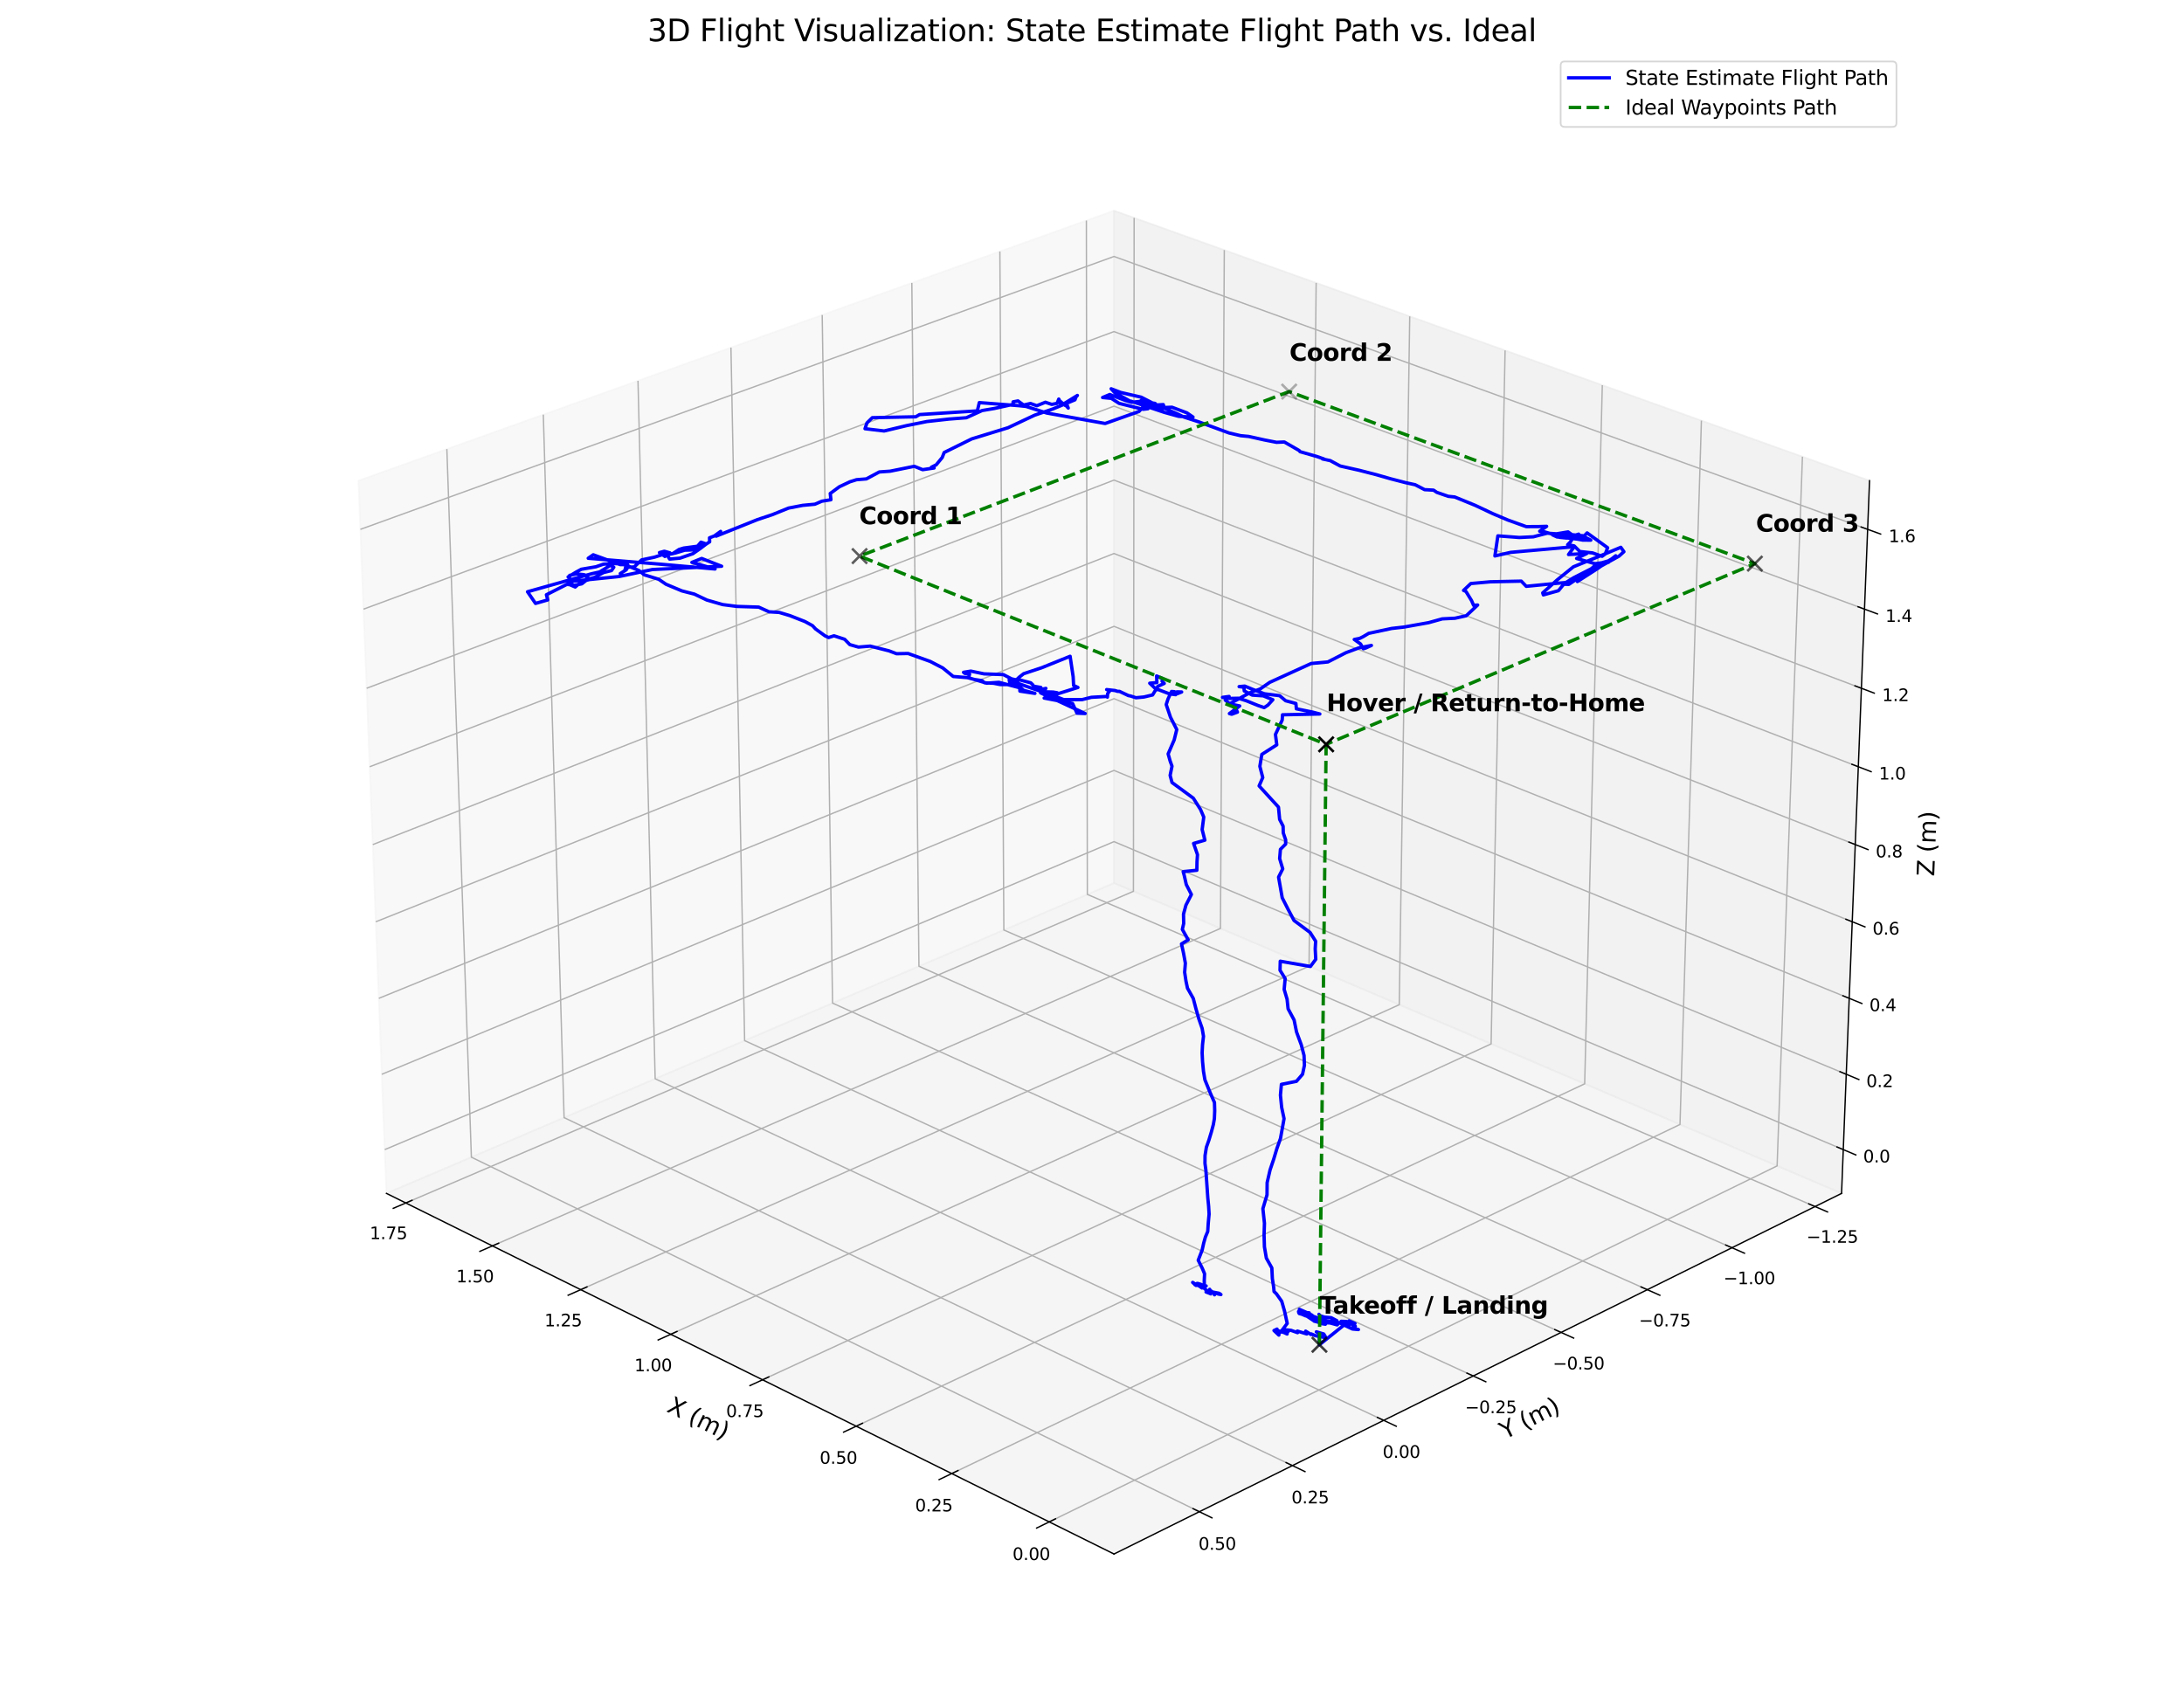 <?xml version="1.0" encoding="utf-8" standalone="no"?>
<!DOCTYPE svg PUBLIC "-//W3C//DTD SVG 1.1//EN"
  "http://www.w3.org/Graphics/SVG/1.1/DTD/svg11.dtd">
<svg xmlns:xlink="http://www.w3.org/1999/xlink" width="1296pt" height="1008pt" viewBox="0 0 1296 1008" xmlns="http://www.w3.org/2000/svg" version="1.1">
 <defs>
  <style type="text/css">*{stroke-linejoin: round; stroke-linecap: butt}</style>
 </defs>
 <g id="figure_1">
  <g id="patch_1">
   <path d="M 0 1008 
L 1296 1008 
L 1296 0 
L 0 0 
z
" style="fill: #ffffff"/>
  </g>
  <g id="patch_2">
   <path d="M 164.64 997.2 
L 1131.36 997.2 
L 1131.36 30.48 
L 164.64 30.48 
z
" style="fill: #ffffff"/>
  </g>
  <g id="pane3d_1">
   <g id="patch_3">
    <path d="M 661.064 524.082 
L 229.329 708.286 
L 212.725 285.285 
L 661.064 125.027 
" style="fill: #f2f2f2; opacity: 0.5; stroke: #f2f2f2; stroke-linejoin: miter"/>
   </g>
  </g>
  <g id="pane3d_2">
   <g id="patch_4">
    <path d="M 1092.799 708.286 
L 661.064 524.082 
L 661.064 125.027 
L 1109.403 285.285 
" style="fill: #e6e6e6; opacity: 0.5; stroke: #e6e6e6; stroke-linejoin: miter"/>
   </g>
  </g>
  <g id="pane3d_3">
   <g id="patch_5">
    <path d="M 1092.799 708.286 
L 661.064 524.082 
L 229.329 708.286 
L 661.064 922.31 
" style="fill: #ececec; opacity: 0.5; stroke: #ececec; stroke-linejoin: miter"/>
   </g>
  </g>
  <g id="grid3d_1">
   <g id="Line3DCollection_1">
    <path d="M 622.612 903.248 
L 1054.544 691.964 
L 1069.58 271.051 
" style="fill: none; stroke: #b0b0b0; stroke-width: 0.8"/>
    <path d="M 564.76 874.569 
L 996.916 667.377 
L 1009.625 249.62 
" style="fill: none; stroke: #b0b0b0; stroke-width: 0.8"/>
    <path d="M 508.066 846.464 
L 940.356 643.245 
L 950.823 228.601 
" style="fill: none; stroke: #b0b0b0; stroke-width: 0.8"/>
    <path d="M 452.493 818.915 
L 884.834 619.556 
L 893.141 207.983 
" style="fill: none; stroke: #b0b0b0; stroke-width: 0.8"/>
    <path d="M 398.011 791.907 
L 830.324 596.299 
L 836.548 187.754 
" style="fill: none; stroke: #b0b0b0; stroke-width: 0.8"/>
    <path d="M 344.586 765.423 
L 776.797 573.461 
L 781.013 167.903 
" style="fill: none; stroke: #b0b0b0; stroke-width: 0.8"/>
    <path d="M 292.189 739.448 
L 724.226 551.031 
L 726.506 148.419 
" style="fill: none; stroke: #b0b0b0; stroke-width: 0.8"/>
    <path d="M 240.79 713.968 
L 672.588 528.999 
L 673 129.294 
" style="fill: none; stroke: #b0b0b0; stroke-width: 0.8"/>
   </g>
  </g>
  <g id="grid3d_2">
   <g id="Line3DCollection_2">
    <path d="M 644.662 130.89 
L 645.229 530.838 
L 1077.049 716.094 
" style="fill: none; stroke: #b0b0b0; stroke-width: 0.8"/>
    <path d="M 593.337 149.236 
L 595.697 551.972 
L 1027.743 740.536 
" style="fill: none; stroke: #b0b0b0; stroke-width: 0.8"/>
    <path d="M 541.092 167.911 
L 545.309 573.47 
L 977.519 765.434 
" style="fill: none; stroke: #b0b0b0; stroke-width: 0.8"/>
    <path d="M 487.903 186.923 
L 494.042 595.344 
L 926.352 790.799 
" style="fill: none; stroke: #b0b0b0; stroke-width: 0.8"/>
    <path d="M 433.744 206.282 
L 441.874 617.602 
L 874.215 816.644 
" style="fill: none; stroke: #b0b0b0; stroke-width: 0.8"/>
    <path d="M 378.588 225.998 
L 388.78 640.255 
L 821.081 842.985 
" style="fill: none; stroke: #b0b0b0; stroke-width: 0.8"/>
    <path d="M 322.407 246.08 
L 334.736 663.313 
L 766.919 869.834 
" style="fill: none; stroke: #b0b0b0; stroke-width: 0.8"/>
    <path d="M 265.173 266.538 
L 279.715 686.788 
L 711.701 897.207 
" style="fill: none; stroke: #b0b0b0; stroke-width: 0.8"/>
   </g>
  </g>
  <g id="grid3d_3">
   <g id="Line3DCollection_3">
    <path d="M 1093.819 682.304 
L 661.064 499.509 
L 228.309 682.304 
" style="fill: none; stroke: #b0b0b0; stroke-width: 0.8"/>
    <path d="M 1095.574 637.594 
L 661.064 457.243 
L 226.554 637.594 
" style="fill: none; stroke: #b0b0b0; stroke-width: 0.8"/>
    <path d="M 1097.343 592.52 
L 661.064 414.657 
L 224.785 592.52 
" style="fill: none; stroke: #b0b0b0; stroke-width: 0.8"/>
    <path d="M 1099.127 547.077 
L 661.064 371.747 
L 223.001 547.077 
" style="fill: none; stroke: #b0b0b0; stroke-width: 0.8"/>
    <path d="M 1100.925 501.262 
L 661.064 328.51 
L 221.202 501.262 
" style="fill: none; stroke: #b0b0b0; stroke-width: 0.8"/>
    <path d="M 1102.738 455.068 
L 661.064 284.942 
L 219.389 455.068 
" style="fill: none; stroke: #b0b0b0; stroke-width: 0.8"/>
    <path d="M 1104.567 408.492 
L 661.064 241.039 
L 217.561 408.492 
" style="fill: none; stroke: #b0b0b0; stroke-width: 0.8"/>
    <path d="M 1106.41 361.529 
L 661.064 196.797 
L 215.717 361.529 
" style="fill: none; stroke: #b0b0b0; stroke-width: 0.8"/>
    <path d="M 1108.269 314.174 
L 661.064 152.213 
L 213.859 314.174 
" style="fill: none; stroke: #b0b0b0; stroke-width: 0.8"/>
   </g>
  </g>
  <g id="axis3d_1">
   <g id="line2d_1">
    <path d="M 229.329 708.286 
L 661.064 922.31 
" style="fill: none; stroke: #000000; stroke-width: 0.8; stroke-linecap: square"/>
   </g>
   <g id="xtick_1">
    <g id="line2d_2">
     <path d="M 626.343 901.423 
L 615.136 906.905 
" style="fill: none; stroke: #000000; stroke-width: 0.8; stroke-linecap: square"/>
    </g>
    <g id="text_1">
     <!-- 0.00 -->
     <g transform="translate(600.846 925.887) scale(0.1 -0.1)">
      <defs>
       <path id="DejaVuSans-30" d="M 2034 4250 
Q 1547 4250 1301 3770 
Q 1056 3291 1056 2328 
Q 1056 1369 1301 889 
Q 1547 409 2034 409 
Q 2525 409 2770 889 
Q 3016 1369 3016 2328 
Q 3016 3291 2770 3770 
Q 2525 4250 2034 4250 
z
M 2034 4750 
Q 2819 4750 3233 4129 
Q 3647 3509 3647 2328 
Q 3647 1150 3233 529 
Q 2819 -91 2034 -91 
Q 1250 -91 836 529 
Q 422 1150 422 2328 
Q 422 3509 836 4129 
Q 1250 4750 2034 4750 
z
" transform="scale(0.016)"/>
       <path id="DejaVuSans-2e" d="M 684 794 
L 1344 794 
L 1344 0 
L 684 0 
L 684 794 
z
" transform="scale(0.016)"/>
      </defs>
      <use xlink:href="#DejaVuSans-30"/>
      <use xlink:href="#DejaVuSans-2e" transform="translate(63.623 0)"/>
      <use xlink:href="#DejaVuSans-30" transform="translate(95.41 0)"/>
      <use xlink:href="#DejaVuSans-30" transform="translate(159.033 0)"/>
     </g>
    </g>
   </g>
   <g id="xtick_2">
    <g id="line2d_3">
     <path d="M 568.491 872.781 
L 557.286 878.153 
" style="fill: none; stroke: #000000; stroke-width: 0.8; stroke-linecap: square"/>
    </g>
    <g id="text_2">
     <!-- 0.25 -->
     <g transform="translate(543.048 897.03) scale(0.1 -0.1)">
      <defs>
       <path id="DejaVuSans-32" d="M 1228 531 
L 3431 531 
L 3431 0 
L 469 0 
L 469 531 
Q 828 903 1448 1529 
Q 2069 2156 2228 2338 
Q 2531 2678 2651 2914 
Q 2772 3150 2772 3378 
Q 2772 3750 2511 3984 
Q 2250 4219 1831 4219 
Q 1534 4219 1204 4116 
Q 875 4013 500 3803 
L 500 4441 
Q 881 4594 1212 4672 
Q 1544 4750 1819 4750 
Q 2544 4750 2975 4387 
Q 3406 4025 3406 3419 
Q 3406 3131 3298 2873 
Q 3191 2616 2906 2266 
Q 2828 2175 2409 1742 
Q 1991 1309 1228 531 
z
" transform="scale(0.016)"/>
       <path id="DejaVuSans-35" d="M 691 4666 
L 3169 4666 
L 3169 4134 
L 1269 4134 
L 1269 2991 
Q 1406 3038 1543 3061 
Q 1681 3084 1819 3084 
Q 2600 3084 3056 2656 
Q 3513 2228 3513 1497 
Q 3513 744 3044 326 
Q 2575 -91 1722 -91 
Q 1428 -91 1123 -41 
Q 819 9 494 109 
L 494 744 
Q 775 591 1075 516 
Q 1375 441 1709 441 
Q 2250 441 2565 725 
Q 2881 1009 2881 1497 
Q 2881 1984 2565 2268 
Q 2250 2553 1709 2553 
Q 1456 2553 1204 2497 
Q 953 2441 691 2322 
L 691 4666 
z
" transform="scale(0.016)"/>
      </defs>
      <use xlink:href="#DejaVuSans-30"/>
      <use xlink:href="#DejaVuSans-2e" transform="translate(63.623 0)"/>
      <use xlink:href="#DejaVuSans-32" transform="translate(95.41 0)"/>
      <use xlink:href="#DejaVuSans-35" transform="translate(159.033 0)"/>
     </g>
    </g>
   </g>
   <g id="xtick_3">
    <g id="line2d_4">
     <path d="M 511.794 844.711 
L 500.595 849.976 
" style="fill: none; stroke: #000000; stroke-width: 0.8; stroke-linecap: square"/>
    </g>
    <g id="text_3">
     <!-- 0.50 -->
     <g transform="translate(486.408 868.75) scale(0.1 -0.1)">
      <use xlink:href="#DejaVuSans-30"/>
      <use xlink:href="#DejaVuSans-2e" transform="translate(63.623 0)"/>
      <use xlink:href="#DejaVuSans-35" transform="translate(95.41 0)"/>
      <use xlink:href="#DejaVuSans-30" transform="translate(159.033 0)"/>
     </g>
    </g>
   </g>
   <g id="xtick_4">
    <g id="line2d_5">
     <path d="M 456.22 817.197 
L 445.027 822.358 
" style="fill: none; stroke: #000000; stroke-width: 0.8; stroke-linecap: square"/>
    </g>
    <g id="text_4">
     <!-- 0.75 -->
     <g transform="translate(430.89 841.031) scale(0.1 -0.1)">
      <defs>
       <path id="DejaVuSans-37" d="M 525 4666 
L 3525 4666 
L 3525 4397 
L 1831 0 
L 1172 0 
L 2766 4134 
L 525 4134 
L 525 4666 
z
" transform="scale(0.016)"/>
      </defs>
      <use xlink:href="#DejaVuSans-30"/>
      <use xlink:href="#DejaVuSans-2e" transform="translate(63.623 0)"/>
      <use xlink:href="#DejaVuSans-37" transform="translate(95.41 0)"/>
      <use xlink:href="#DejaVuSans-35" transform="translate(159.033 0)"/>
     </g>
    </g>
   </g>
   <g id="xtick_5">
    <g id="line2d_6">
     <path d="M 401.734 790.222 
L 390.55 795.282 
" style="fill: none; stroke: #000000; stroke-width: 0.8; stroke-linecap: square"/>
    </g>
    <g id="text_5">
     <!-- 1.00 -->
     <g transform="translate(376.461 813.856) scale(0.1 -0.1)">
      <defs>
       <path id="DejaVuSans-31" d="M 794 531 
L 1825 531 
L 1825 4091 
L 703 3866 
L 703 4441 
L 1819 4666 
L 2450 4666 
L 2450 531 
L 3481 531 
L 3481 0 
L 794 0 
L 794 531 
z
" transform="scale(0.016)"/>
      </defs>
      <use xlink:href="#DejaVuSans-31"/>
      <use xlink:href="#DejaVuSans-2e" transform="translate(63.623 0)"/>
      <use xlink:href="#DejaVuSans-30" transform="translate(95.41 0)"/>
      <use xlink:href="#DejaVuSans-30" transform="translate(159.033 0)"/>
     </g>
    </g>
   </g>
   <g id="xtick_6">
    <g id="line2d_7">
     <path d="M 348.306 763.77 
L 337.133 768.733 
" style="fill: none; stroke: #000000; stroke-width: 0.8; stroke-linecap: square"/>
    </g>
    <g id="text_6">
     <!-- 1.25 -->
     <g transform="translate(323.091 787.209) scale(0.1 -0.1)">
      <use xlink:href="#DejaVuSans-31"/>
      <use xlink:href="#DejaVuSans-2e" transform="translate(63.623 0)"/>
      <use xlink:href="#DejaVuSans-32" transform="translate(95.41 0)"/>
      <use xlink:href="#DejaVuSans-35" transform="translate(159.033 0)"/>
     </g>
    </g>
   </g>
   <g id="xtick_7">
    <g id="line2d_8">
     <path d="M 295.905 737.827 
L 284.744 742.695 
" style="fill: none; stroke: #000000; stroke-width: 0.8; stroke-linecap: square"/>
    </g>
    <g id="text_7">
     <!-- 1.50 -->
     <g transform="translate(270.747 761.075) scale(0.1 -0.1)">
      <use xlink:href="#DejaVuSans-31"/>
      <use xlink:href="#DejaVuSans-2e" transform="translate(63.623 0)"/>
      <use xlink:href="#DejaVuSans-35" transform="translate(95.41 0)"/>
      <use xlink:href="#DejaVuSans-30" transform="translate(159.033 0)"/>
     </g>
    </g>
   </g>
   <g id="xtick_8">
    <g id="line2d_9">
     <path d="M 244.501 712.378 
L 233.354 717.153 
" style="fill: none; stroke: #000000; stroke-width: 0.8; stroke-linecap: square"/>
    </g>
    <g id="text_8">
     <!-- 1.75 -->
     <g transform="translate(219.402 735.439) scale(0.1 -0.1)">
      <use xlink:href="#DejaVuSans-31"/>
      <use xlink:href="#DejaVuSans-2e" transform="translate(63.623 0)"/>
      <use xlink:href="#DejaVuSans-37" transform="translate(95.41 0)"/>
      <use xlink:href="#DejaVuSans-35" transform="translate(159.033 0)"/>
     </g>
    </g>
   </g>
   <g id="text_9">
    <!-- X (m) -->
    <g transform="translate(395.039 837.512) rotate(-333.631) scale(0.14 -0.14)">
     <defs>
      <path id="DejaVuSans-58" d="M 403 4666 
L 1081 4666 
L 2241 2931 
L 3406 4666 
L 4084 4666 
L 2584 2425 
L 4184 0 
L 3506 0 
L 2194 1984 
L 872 0 
L 191 0 
L 1856 2491 
L 403 4666 
z
" transform="scale(0.016)"/>
      <path id="DejaVuSans-20" transform="scale(0.016)"/>
      <path id="DejaVuSans-28" d="M 1984 4856 
Q 1566 4138 1362 3434 
Q 1159 2731 1159 2009 
Q 1159 1288 1364 580 
Q 1569 -128 1984 -844 
L 1484 -844 
Q 1016 -109 783 600 
Q 550 1309 550 2009 
Q 550 2706 781 3412 
Q 1013 4119 1484 4856 
L 1984 4856 
z
" transform="scale(0.016)"/>
      <path id="DejaVuSans-6d" d="M 3328 2828 
Q 3544 3216 3844 3400 
Q 4144 3584 4550 3584 
Q 5097 3584 5394 3201 
Q 5691 2819 5691 2113 
L 5691 0 
L 5113 0 
L 5113 2094 
Q 5113 2597 4934 2840 
Q 4756 3084 4391 3084 
Q 3944 3084 3684 2787 
Q 3425 2491 3425 1978 
L 3425 0 
L 2847 0 
L 2847 2094 
Q 2847 2600 2669 2842 
Q 2491 3084 2119 3084 
Q 1678 3084 1418 2786 
Q 1159 2488 1159 1978 
L 1159 0 
L 581 0 
L 581 3500 
L 1159 3500 
L 1159 2956 
Q 1356 3278 1631 3431 
Q 1906 3584 2284 3584 
Q 2666 3584 2933 3390 
Q 3200 3197 3328 2828 
z
" transform="scale(0.016)"/>
      <path id="DejaVuSans-29" d="M 513 4856 
L 1013 4856 
Q 1481 4119 1714 3412 
Q 1947 2706 1947 2009 
Q 1947 1309 1714 600 
Q 1481 -109 1013 -844 
L 513 -844 
Q 928 -128 1133 580 
Q 1338 1288 1338 2009 
Q 1338 2731 1133 3434 
Q 928 4138 513 4856 
z
" transform="scale(0.016)"/>
     </defs>
     <use xlink:href="#DejaVuSans-58"/>
     <use xlink:href="#DejaVuSans-20" transform="translate(68.506 0)"/>
     <use xlink:href="#DejaVuSans-28" transform="translate(100.293 0)"/>
     <use xlink:href="#DejaVuSans-6d" transform="translate(139.307 0)"/>
     <use xlink:href="#DejaVuSans-29" transform="translate(236.719 0)"/>
    </g>
   </g>
  </g>
  <g id="axis3d_2">
   <g id="line2d_10">
    <path d="M 1092.799 708.286 
L 661.064 922.31 
" style="fill: none; stroke: #000000; stroke-width: 0.8; stroke-linecap: square"/>
   </g>
   <g id="xtick_9">
    <g id="line2d_11">
     <path d="M 1073.338 714.501 
L 1084.486 719.284 
" style="fill: none; stroke: #000000; stroke-width: 0.8; stroke-linecap: square"/>
    </g>
    <g id="text_10">
     <!-- −1.25 -->
     <g transform="translate(1071.986 737.578) scale(0.1 -0.1)">
      <defs>
       <path id="DejaVuSans-2212" d="M 678 2272 
L 4684 2272 
L 4684 1741 
L 678 1741 
L 678 2272 
z
" transform="scale(0.016)"/>
      </defs>
      <use xlink:href="#DejaVuSans-2212"/>
      <use xlink:href="#DejaVuSans-31" transform="translate(83.789 0)"/>
      <use xlink:href="#DejaVuSans-2e" transform="translate(147.412 0)"/>
      <use xlink:href="#DejaVuSans-32" transform="translate(179.199 0)"/>
      <use xlink:href="#DejaVuSans-35" transform="translate(242.822 0)"/>
     </g>
    </g>
   </g>
   <g id="xtick_10">
    <g id="line2d_12">
     <path d="M 1024.027 738.914 
L 1035.189 743.786 
" style="fill: none; stroke: #000000; stroke-width: 0.8; stroke-linecap: square"/>
    </g>
    <g id="text_11">
     <!-- −1.00 -->
     <g transform="translate(1022.731 762.17) scale(0.1 -0.1)">
      <use xlink:href="#DejaVuSans-2212"/>
      <use xlink:href="#DejaVuSans-31" transform="translate(83.789 0)"/>
      <use xlink:href="#DejaVuSans-2e" transform="translate(147.412 0)"/>
      <use xlink:href="#DejaVuSans-30" transform="translate(179.199 0)"/>
      <use xlink:href="#DejaVuSans-30" transform="translate(242.822 0)"/>
     </g>
    </g>
   </g>
   <g id="xtick_11">
    <g id="line2d_13">
     <path d="M 973.799 763.781 
L 984.973 768.744 
" style="fill: none; stroke: #000000; stroke-width: 0.8; stroke-linecap: square"/>
    </g>
    <g id="text_12">
     <!-- −0.75 -->
     <g transform="translate(972.559 787.22) scale(0.1 -0.1)">
      <use xlink:href="#DejaVuSans-2212"/>
      <use xlink:href="#DejaVuSans-30" transform="translate(83.789 0)"/>
      <use xlink:href="#DejaVuSans-2e" transform="translate(147.412 0)"/>
      <use xlink:href="#DejaVuSans-37" transform="translate(179.199 0)"/>
      <use xlink:href="#DejaVuSans-35" transform="translate(242.822 0)"/>
     </g>
    </g>
   </g>
   <g id="xtick_12">
    <g id="line2d_14">
     <path d="M 922.629 789.115 
L 933.813 794.171 
" style="fill: none; stroke: #000000; stroke-width: 0.8; stroke-linecap: square"/>
    </g>
    <g id="text_13">
     <!-- −0.50 -->
     <g transform="translate(921.444 812.741) scale(0.1 -0.1)">
      <use xlink:href="#DejaVuSans-2212"/>
      <use xlink:href="#DejaVuSans-30" transform="translate(83.789 0)"/>
      <use xlink:href="#DejaVuSans-2e" transform="translate(147.412 0)"/>
      <use xlink:href="#DejaVuSans-35" transform="translate(179.199 0)"/>
      <use xlink:href="#DejaVuSans-30" transform="translate(242.822 0)"/>
     </g>
    </g>
   </g>
   <g id="xtick_13">
    <g id="line2d_15">
     <path d="M 870.489 814.929 
L 881.681 820.081 
" style="fill: none; stroke: #000000; stroke-width: 0.8; stroke-linecap: square"/>
    </g>
    <g id="text_14">
     <!-- −0.25 -->
     <g transform="translate(869.359 838.746) scale(0.1 -0.1)">
      <use xlink:href="#DejaVuSans-2212"/>
      <use xlink:href="#DejaVuSans-30" transform="translate(83.789 0)"/>
      <use xlink:href="#DejaVuSans-2e" transform="translate(147.412 0)"/>
      <use xlink:href="#DejaVuSans-32" transform="translate(179.199 0)"/>
      <use xlink:href="#DejaVuSans-35" transform="translate(242.822 0)"/>
     </g>
    </g>
   </g>
   <g id="xtick_14">
    <g id="line2d_16">
     <path d="M 817.353 841.236 
L 828.551 846.488 
" style="fill: none; stroke: #000000; stroke-width: 0.8; stroke-linecap: square"/>
    </g>
    <g id="text_15">
     <!-- 0.00 -->
     <g transform="translate(820.466 865.249) scale(0.1 -0.1)">
      <use xlink:href="#DejaVuSans-30"/>
      <use xlink:href="#DejaVuSans-2e" transform="translate(63.623 0)"/>
      <use xlink:href="#DejaVuSans-30" transform="translate(95.41 0)"/>
      <use xlink:href="#DejaVuSans-30" transform="translate(159.033 0)"/>
     </g>
    </g>
   </g>
   <g id="xtick_15">
    <g id="line2d_17">
     <path d="M 763.189 868.052 
L 774.393 873.406 
" style="fill: none; stroke: #000000; stroke-width: 0.8; stroke-linecap: square"/>
    </g>
    <g id="text_16">
     <!-- 0.25 -->
     <g transform="translate(766.357 892.265) scale(0.1 -0.1)">
      <use xlink:href="#DejaVuSans-30"/>
      <use xlink:href="#DejaVuSans-2e" transform="translate(63.623 0)"/>
      <use xlink:href="#DejaVuSans-32" transform="translate(95.41 0)"/>
      <use xlink:href="#DejaVuSans-35" transform="translate(159.033 0)"/>
     </g>
    </g>
   </g>
   <g id="xtick_16">
    <g id="line2d_18">
     <path d="M 707.97 895.39 
L 719.177 900.849 
" style="fill: none; stroke: #000000; stroke-width: 0.8; stroke-linecap: square"/>
    </g>
    <g id="text_17">
     <!-- 0.50 -->
     <g transform="translate(711.19 919.808) scale(0.1 -0.1)">
      <use xlink:href="#DejaVuSans-30"/>
      <use xlink:href="#DejaVuSans-2e" transform="translate(63.623 0)"/>
      <use xlink:href="#DejaVuSans-35" transform="translate(95.41 0)"/>
      <use xlink:href="#DejaVuSans-30" transform="translate(159.033 0)"/>
     </g>
    </g>
   </g>
   <g id="text_18">
    <!-- Y (m) -->
    <g transform="translate(892.97 854.426) rotate(-26.369) scale(0.14 -0.14)">
     <defs>
      <path id="DejaVuSans-59" d="M -13 4666 
L 666 4666 
L 1959 2747 
L 3244 4666 
L 3922 4666 
L 2272 2222 
L 2272 0 
L 1638 0 
L 1638 2222 
L -13 4666 
z
" transform="scale(0.016)"/>
     </defs>
     <use xlink:href="#DejaVuSans-59"/>
     <use xlink:href="#DejaVuSans-20" transform="translate(61.084 0)"/>
     <use xlink:href="#DejaVuSans-28" transform="translate(92.871 0)"/>
     <use xlink:href="#DejaVuSans-6d" transform="translate(131.885 0)"/>
     <use xlink:href="#DejaVuSans-29" transform="translate(229.297 0)"/>
    </g>
   </g>
  </g>
  <g id="axis3d_3">
   <g id="line2d_19">
    <path d="M 1092.799 708.286 
L 1109.403 285.285 
" style="fill: none; stroke: #000000; stroke-width: 0.8; stroke-linecap: square"/>
   </g>
   <g id="xtick_17">
    <g id="line2d_20">
     <path d="M 1090.099 680.733 
L 1101.271 685.452 
" style="fill: none; stroke: #000000; stroke-width: 0.8; stroke-linecap: square"/>
    </g>
    <g id="text_19">
     <!-- 0.0 -->
     <g transform="translate(1105.635 689.902) scale(0.1 -0.1)">
      <use xlink:href="#DejaVuSans-30"/>
      <use xlink:href="#DejaVuSans-2e" transform="translate(63.623 0)"/>
      <use xlink:href="#DejaVuSans-30" transform="translate(95.41 0)"/>
     </g>
    </g>
   </g>
   <g id="xtick_18">
    <g id="line2d_21">
     <path d="M 1091.838 636.043 
L 1103.059 640.701 
" style="fill: none; stroke: #000000; stroke-width: 0.8; stroke-linecap: square"/>
    </g>
    <g id="text_20">
     <!-- 0.2 -->
     <g transform="translate(1107.471 645.192) scale(0.1 -0.1)">
      <use xlink:href="#DejaVuSans-30"/>
      <use xlink:href="#DejaVuSans-2e" transform="translate(63.623 0)"/>
      <use xlink:href="#DejaVuSans-32" transform="translate(95.41 0)"/>
     </g>
    </g>
   </g>
   <g id="xtick_19">
    <g id="line2d_22">
     <path d="M 1093.591 590.99 
L 1104.861 595.585 
" style="fill: none; stroke: #000000; stroke-width: 0.8; stroke-linecap: square"/>
    </g>
    <g id="text_21">
     <!-- 0.4 -->
     <g transform="translate(1109.321 600.118) scale(0.1 -0.1)">
      <defs>
       <path id="DejaVuSans-34" d="M 2419 4116 
L 825 1625 
L 2419 1625 
L 2419 4116 
z
M 2253 4666 
L 3047 4666 
L 3047 1625 
L 3713 1625 
L 3713 1100 
L 3047 1100 
L 3047 0 
L 2419 0 
L 2419 1100 
L 313 1100 
L 313 1709 
L 2253 4666 
z
" transform="scale(0.016)"/>
      </defs>
      <use xlink:href="#DejaVuSans-30"/>
      <use xlink:href="#DejaVuSans-2e" transform="translate(63.623 0)"/>
      <use xlink:href="#DejaVuSans-34" transform="translate(95.41 0)"/>
     </g>
    </g>
   </g>
   <g id="xtick_20">
    <g id="line2d_23">
     <path d="M 1095.358 545.569 
L 1106.677 550.099 
" style="fill: none; stroke: #000000; stroke-width: 0.8; stroke-linecap: square"/>
    </g>
    <g id="text_22">
     <!-- 0.6 -->
     <g transform="translate(1111.186 554.676) scale(0.1 -0.1)">
      <defs>
       <path id="DejaVuSans-36" d="M 2113 2584 
Q 1688 2584 1439 2293 
Q 1191 2003 1191 1497 
Q 1191 994 1439 701 
Q 1688 409 2113 409 
Q 2538 409 2786 701 
Q 3034 994 3034 1497 
Q 3034 2003 2786 2293 
Q 2538 2584 2113 2584 
z
M 3366 4563 
L 3366 3988 
Q 3128 4100 2886 4159 
Q 2644 4219 2406 4219 
Q 1781 4219 1451 3797 
Q 1122 3375 1075 2522 
Q 1259 2794 1537 2939 
Q 1816 3084 2150 3084 
Q 2853 3084 3261 2657 
Q 3669 2231 3669 1497 
Q 3669 778 3244 343 
Q 2819 -91 2113 -91 
Q 1303 -91 875 529 
Q 447 1150 447 2328 
Q 447 3434 972 4092 
Q 1497 4750 2381 4750 
Q 2619 4750 2861 4703 
Q 3103 4656 3366 4563 
z
" transform="scale(0.016)"/>
      </defs>
      <use xlink:href="#DejaVuSans-30"/>
      <use xlink:href="#DejaVuSans-2e" transform="translate(63.623 0)"/>
      <use xlink:href="#DejaVuSans-36" transform="translate(95.41 0)"/>
     </g>
    </g>
   </g>
   <g id="xtick_21">
    <g id="line2d_24">
     <path d="M 1097.14 499.775 
L 1108.509 504.24 
" style="fill: none; stroke: #000000; stroke-width: 0.8; stroke-linecap: square"/>
    </g>
    <g id="text_23">
     <!-- 0.8 -->
     <g transform="translate(1113.067 508.86) scale(0.1 -0.1)">
      <defs>
       <path id="DejaVuSans-38" d="M 2034 2216 
Q 1584 2216 1326 1975 
Q 1069 1734 1069 1313 
Q 1069 891 1326 650 
Q 1584 409 2034 409 
Q 2484 409 2743 651 
Q 3003 894 3003 1313 
Q 3003 1734 2745 1975 
Q 2488 2216 2034 2216 
z
M 1403 2484 
Q 997 2584 770 2862 
Q 544 3141 544 3541 
Q 544 4100 942 4425 
Q 1341 4750 2034 4750 
Q 2731 4750 3128 4425 
Q 3525 4100 3525 3541 
Q 3525 3141 3298 2862 
Q 3072 2584 2669 2484 
Q 3125 2378 3379 2068 
Q 3634 1759 3634 1313 
Q 3634 634 3220 271 
Q 2806 -91 2034 -91 
Q 1263 -91 848 271 
Q 434 634 434 1313 
Q 434 1759 690 2068 
Q 947 2378 1403 2484 
z
M 1172 3481 
Q 1172 3119 1398 2916 
Q 1625 2713 2034 2713 
Q 2441 2713 2670 2916 
Q 2900 3119 2900 3481 
Q 2900 3844 2670 4047 
Q 2441 4250 2034 4250 
Q 1625 4250 1398 4047 
Q 1172 3844 1172 3481 
z
" transform="scale(0.016)"/>
      </defs>
      <use xlink:href="#DejaVuSans-30"/>
      <use xlink:href="#DejaVuSans-2e" transform="translate(63.623 0)"/>
      <use xlink:href="#DejaVuSans-38" transform="translate(95.41 0)"/>
     </g>
    </g>
   </g>
   <g id="xtick_22">
    <g id="line2d_25">
     <path d="M 1098.937 453.604 
L 1110.356 458.002 
" style="fill: none; stroke: #000000; stroke-width: 0.8; stroke-linecap: square"/>
    </g>
    <g id="text_24">
     <!-- 1.0 -->
     <g transform="translate(1114.963 462.667) scale(0.1 -0.1)">
      <use xlink:href="#DejaVuSans-31"/>
      <use xlink:href="#DejaVuSans-2e" transform="translate(63.623 0)"/>
      <use xlink:href="#DejaVuSans-30" transform="translate(95.41 0)"/>
     </g>
    </g>
   </g>
   <g id="xtick_23">
    <g id="line2d_26">
     <path d="M 1100.748 407.051 
L 1112.218 411.381 
" style="fill: none; stroke: #000000; stroke-width: 0.8; stroke-linecap: square"/>
    </g>
    <g id="text_25">
     <!-- 1.2 -->
     <g transform="translate(1116.874 416.091) scale(0.1 -0.1)">
      <use xlink:href="#DejaVuSans-31"/>
      <use xlink:href="#DejaVuSans-2e" transform="translate(63.623 0)"/>
      <use xlink:href="#DejaVuSans-32" transform="translate(95.41 0)"/>
     </g>
    </g>
   </g>
   <g id="xtick_24">
    <g id="line2d_27">
     <path d="M 1102.575 360.11 
L 1114.096 364.372 
" style="fill: none; stroke: #000000; stroke-width: 0.8; stroke-linecap: square"/>
    </g>
    <g id="text_26">
     <!-- 1.4 -->
     <g transform="translate(1118.802 369.128) scale(0.1 -0.1)">
      <use xlink:href="#DejaVuSans-31"/>
      <use xlink:href="#DejaVuSans-2e" transform="translate(63.623 0)"/>
      <use xlink:href="#DejaVuSans-34" transform="translate(95.41 0)"/>
     </g>
    </g>
   </g>
   <g id="xtick_25">
    <g id="line2d_28">
     <path d="M 1104.416 312.779 
L 1115.989 316.97 
" style="fill: none; stroke: #000000; stroke-width: 0.8; stroke-linecap: square"/>
    </g>
    <g id="text_27">
     <!-- 1.6 -->
     <g transform="translate(1120.746 321.773) scale(0.1 -0.1)">
      <use xlink:href="#DejaVuSans-31"/>
      <use xlink:href="#DejaVuSans-2e" transform="translate(63.623 0)"/>
      <use xlink:href="#DejaVuSans-36" transform="translate(95.41 0)"/>
     </g>
    </g>
   </g>
   <g id="text_28">
    <!-- Z (m) -->
    <g transform="translate(1147.73 520.213) rotate(-87.752) scale(0.14 -0.14)">
     <defs>
      <path id="DejaVuSans-5a" d="M 359 4666 
L 4025 4666 
L 4025 4184 
L 1075 531 
L 4097 531 
L 4097 0 
L 288 0 
L 288 481 
L 3238 4134 
L 359 4134 
L 359 4666 
z
" transform="scale(0.016)"/>
     </defs>
     <use xlink:href="#DejaVuSans-5a"/>
     <use xlink:href="#DejaVuSans-20" transform="translate(68.506 0)"/>
     <use xlink:href="#DejaVuSans-28" transform="translate(100.293 0)"/>
     <use xlink:href="#DejaVuSans-6d" transform="translate(139.307 0)"/>
     <use xlink:href="#DejaVuSans-29" transform="translate(236.719 0)"/>
    </g>
   </g>
  </g>
  <g id="axes_1">
   <g id="line2d_29">
    <path d="M 791.521 783.397 
L 793.299 783.825 
L 789.934 782.062 
L 785.9 781.726 
L 783.336 780.893 
L 782.671 780.062 
L 784.163 781.905 
L 786.275 783.057 
L 783.378 782.716 
L 772.64 778.809 
L 776.872 779.163 
L 777.127 779.857 
L 777.416 779.911 
L 771.041 777.073 
L 775.24 778.924 
L 778.598 780.563 
L 774.851 781.004 
L 770.709 779.182 
L 770.568 778.383 
L 770.995 779.599 
L 774.672 780.577 
L 779.855 784.02 
L 779.682 783.148 
L 783.556 785.366 
L 785.775 785.122 
L 789.406 785.16 
L 789.097 785.126 
L 793.473 786.317 
L 793.823 785.983 
L 788.268 784.096 
L 779.701 782.688 
L 777.1 781.209 
L 776.778 780.108 
L 777.625 780.838 
L 774.725 780.132 
L 775.124 780.41 
L 775.033 780.354 
L 777.913 781.104 
L 777.773 781.127 
L 778.79 783.064 
L 782.596 784.677 
L 786.676 785.103 
L 786.68 784.695 
L 780.209 782.714 
L 780.039 784.031 
L 779.811 784.096 
L 783.798 785.141 
L 783.8 785.532 
L 786.499 785.923 
L 785.563 784.743 
L 785.777 785.165 
L 781.674 783.94 
L 785.244 784.915 
L 785.466 785.213 
L 784.952 784.777 
L 783.054 783.946 
L 782.77 783.53 
L 784.931 783.787 
L 788.18 784.762 
L 790.457 783.746 
L 794.994 785.186 
L 802.545 788.773 
L 806.093 789.094 
L 802.85 788.373 
L 802.875 787.509 
L 804.25 787.155 
L 803.485 786.605 
L 799.462 784.448 
L 798.842 784.777 
L 799.443 785.57 
L 800.628 786.667 
L 798.967 784.311 
L 795.854 784.206 
L 800.713 784.816 
L 801.354 785.644 
L 800.662 784.959 
L 804.05 785.452 
L 800.524 783.953 
L 800.578 783.996 
L 782.952 798.118 
L 782.833 791.387 
L 781.123 790.441 
L 785.527 791.741 
L 786.879 793.989 
L 780.487 792.717 
L 778.119 791.685 
L 777.724 791.924 
L 777.599 791.834 
L 778.019 792.063 
L 774.775 790.043 
L 775.469 791.703 
L 769.852 790.002 
L 769.989 790.945 
L 766.062 789.552 
L 763.139 789.26 
L 764.332 790.416 
L 763.794 790.349 
L 763.386 790.463 
L 763.975 790.611 
L 760.895 790.024 
L 759.167 790.117 
L 761.785 790.798 
L 763.765 791.734 
L 762.705 791.126 
L 757.561 789.528 
L 757.805 788.821 
L 756.003 789.68 
L 758.889 792.384 
L 758.46 791.932 
L 760.34 790.089 
L 763.841 785.452 
L 762.268 778.232 
L 760.595 772.34 
L 757.442 767.882 
L 756.036 766.519 
L 755.802 763.917 
L 755.017 758.843 
L 754.719 752.533 
L 751.454 746.678 
L 750.325 740.02 
L 750.108 733.039 
L 750.331 725.984 
L 749.408 717.342 
L 751.855 709.169 
L 751.928 701.918 
L 753.662 694.37 
L 755.859 687.863 
L 757.718 681.658 
L 759.847 675.683 
L 761.967 663.928 
L 760.548 657.259 
L 759.818 649.989 
L 760.396 643.565 
L 769.312 641.773 
L 772.946 637.568 
L 774.061 632.241 
L 773.828 626.43 
L 772.203 620.164 
L 769.36 612.434 
L 767.935 605.393 
L 764.37 598.723 
L 763.76 593.013 
L 762.034 587.205 
L 762.627 580.789 
L 759.574 575.856 
L 759.72 570.493 
L 777.614 573.603 
L 780.772 569.361 
L 780.456 563.169 
L 780.708 558.614 
L 777.404 553.413 
L 767.889 546.302 
L 764.515 539.987 
L 760.879 532.846 
L 758.709 520.561 
L 761.181 515.68 
L 759.351 509.56 
L 759.817 504.083 
L 762.923 500.948 
L 762.91 498.454 
L 761.499 494.319 
L 761.408 490.353 
L 759.343 486.322 
L 758.651 479.004 
L 747.162 466.435 
L 749.326 461.473 
L 747.604 454.814 
L 748.778 447.742 
L 757.642 442.065 
L 756.863 435.886 
L 760.867 427.343 
L 761.053 424.234 
L 783.196 423.754 
L 778.869 422.628 
L 769.275 420.678 
L 769.003 417.523 
L 762.902 415.891 
L 759.358 412.894 
L 750.365 411.772 
L 743.196 409.084 
L 738.64 407.205 
L 735.313 407.507 
L 738.127 407.861 
L 738.367 410.075 
L 743.091 412.544 
L 749.619 412.98 
L 755.307 415.293 
L 752.398 418.471 
L 750.173 419.963 
L 746.423 418.673 
L 739.535 415.89 
L 734.826 414.414 
L 729.37 414.527 
L 725.455 413.887 
L 729.364 413.355 
L 727.055 415.519 
L 733.302 420.52 
L 734.302 422.633 
L 730.908 423.906 
L 729.543 423.513 
L 735.649 418.993 
L 729.595 417.733 
L 741.651 411.168 
L 747.771 408.924 
L 753.468 404.98 
L 778.078 393.785 
L 787.978 392.865 
L 798.728 387.362 
L 806.278 384.547 
L 813.803 383.068 
L 810.481 384.573 
L 808.992 385.038 
L 807.376 382.196 
L 803.635 379.528 
L 806.862 378.879 
L 808.982 377.814 
L 812.204 375.893 
L 825.837 372.987 
L 833.251 372.145 
L 847.786 369.545 
L 855.841 367.301 
L 863.399 366.924 
L 870.097 365.439 
L 876.853 359.08 
L 874.453 359.276 
L 873.233 356.459 
L 869.897 351.013 
L 868.497 350.413 
L 872.788 346.331 
L 884.448 345.299 
L 902.736 344.897 
L 905.685 347.988 
L 923.829 346.2 
L 929.041 345.747 
L 940.695 340.115 
L 949.091 336.522 
L 960.714 330.083 
L 963.637 327.432 
L 961.799 324.838 
L 948.387 330.415 
L 933.671 336.397 
L 924.037 344.177 
L 915.468 351.888 
L 915.839 353.067 
L 924.809 350.574 
L 928.234 346.355 
L 933.767 342.911 
L 943.578 337.906 
L 951.382 333.703 
L 954.632 333.639 
L 948.762 335.976 
L 946.998 335.231 
L 941.3 340.095 
L 939.331 341.155 
L 930.977 346.819 
L 928.693 346.764 
L 936.113 343.604 
L 936.019 345.144 
L 947.729 337.634 
L 955.103 332.466 
L 958.352 330.544 
L 958.779 329.858 
L 956.24 331.837 
L 954.728 332.791 
L 950.604 333.993 
L 946.477 334.554 
L 935.588 331.449 
L 941.584 328.496 
L 930.786 329.112 
L 934.166 324.474 
L 896.455 327.821 
L 887.084 329.962 
L 888.849 318.035 
L 901.574 319.005 
L 909.939 318.59 
L 918.118 316.443 
L 940.125 318.017 
L 941.802 316.285 
L 953.973 325.083 
L 952.593 328.746 
L 950.699 330.157 
L 945.034 328.16 
L 937.49 327.334 
L 934.111 323.995 
L 930.271 323.275 
L 931.914 321.608 
L 933.049 319.743 
L 936.586 319.346 
L 940.316 319.307 
L 941.064 319.084 
L 943.979 320.569 
L 939.297 320.556 
L 935.948 319.947 
L 927.583 318.996 
L 926.044 318.247 
L 924.061 318.731 
L 921.324 317.476 
L 923.771 316.808 
L 930.507 315.69 
L 932.804 317.334 
L 938.028 317.887 
L 937.399 317.875 
L 936.769 317.009 
L 929.679 319.337 
L 925.198 318.875 
L 922.764 317.478 
L 916.657 315.699 
L 913.673 315.282 
L 917.771 312.388 
L 913.14 312.518 
L 905.679 312.557 
L 894.86 308.672 
L 886.041 304.943 
L 875.332 299.904 
L 863.271 294.972 
L 859.359 294.562 
L 852.594 292.205 
L 850.685 290.908 
L 845.375 290.616 
L 839.757 287.688 
L 834.159 286.478 
L 825.265 284.174 
L 816.726 281.728 
L 806.685 279.147 
L 795.315 276.584 
L 789.401 273.392 
L 784.793 272.396 
L 785.612 272.395 
L 781.344 270.897 
L 771.451 268.069 
L 770.951 267.41 
L 762.128 262.325 
L 757.495 262.519 
L 750.361 261.123 
L 741.051 259.045 
L 736.211 258.58 
L 729.354 256.98 
L 711.527 250.432 
L 702.548 247.516 
L 698.729 245.677 
L 691.032 242.324 
L 690.289 240.126 
L 686.08 240.384 
L 683.167 238.786 
L 677.163 235.719 
L 665.06 232.928 
L 659.367 230.747 
L 661.536 233.074 
L 671.264 238.454 
L 671.113 238.093 
L 690.884 244.729 
L 699.444 247.108 
L 707.945 247.528 
L 704.297 245.021 
L 695.452 241.694 
L 688.264 241.968 
L 680.669 239.308 
L 676.7 239.511 
L 677.096 237.708 
L 679.803 238.197 
L 682.131 240.234 
L 685.793 242.213 
L 687.754 242.051 
L 689.89 242.828 
L 688.867 243.215 
L 685.407 239.405 
L 676.849 238.195 
L 671.517 238.76 
L 667.771 237.659 
L 658.532 234.146 
L 654.301 235.922 
L 659.452 236.423 
L 664.079 239.403 
L 678.295 242.924 
L 681.207 242.583 
L 679.593 240.104 
L 675.875 244.223 
L 655.803 251.342 
L 621.124 245.129 
L 608.894 241.221 
L 604.559 240.767 
L 581.132 238.947 
L 579.958 243.86 
L 545.644 246.053 
L 543.442 247.365 
L 517.638 247.897 
L 514.44 251.036 
L 513.303 254.44 
L 524.652 255.787 
L 537.983 252.608 
L 550.006 250.181 
L 563.067 248.725 
L 573.43 247.931 
L 582.803 243.655 
L 590.144 242.413 
L 601.324 239.947 
L 601.169 238.505 
L 604.076 237.951 
L 607.424 240.388 
L 611.487 239.467 
L 615.236 240.798 
L 620.332 238.736 
L 624.102 240.008 
L 627.278 239.41 
L 628.282 236.86 
L 628.359 236.937 
L 628.65 237.715 
L 629.979 238.87 
L 628.918 238.473 
L 629.388 239.831 
L 630.529 239.26 
L 632.117 240.605 
L 633.264 240.553 
L 633.913 242.176 
L 631.476 239.528 
L 639.333 234.701 
L 638.584 235.463 
L 637.874 237.295 
L 624.734 242.742 
L 613.945 246.423 
L 598.19 253.854 
L 576.644 260.485 
L 560.263 268.578 
L 559.122 271.536 
L 555.551 275.878 
L 552.708 277.298 
L 554.301 277.751 
L 547.51 278.754 
L 542.546 276.754 
L 528.235 279.651 
L 521.795 280.108 
L 514.087 284.237 
L 508.289 284.7 
L 504.339 285.949 
L 498.08 288.897 
L 492.676 292.884 
L 493.074 296.582 
L 487.717 297.461 
L 483.568 299.251 
L 476.318 299.931 
L 467.941 301.545 
L 458.272 305.461 
L 449.545 308.368 
L 424.974 318.212 
L 427.633 315.39 
L 423.88 318.103 
L 421.026 319.195 
L 421.117 321.558 
L 418.896 323.011 
L 415.601 325.511 
L 411.178 328.607 
L 403.505 331.265 
L 397.358 331.804 
L 395.544 328.867 
L 399.061 328.678 
L 402.961 326.111 
L 405.68 325.281 
L 413.916 324.181 
L 415.943 321.782 
L 418.142 322.493 
L 414.674 323.645 
L 412.092 326.334 
L 406.32 326.552 
L 400.663 328.246 
L 395.017 329.517 
L 394.599 330.26 
L 391.327 327.961 
L 394.227 327.174 
L 397.522 328.116 
L 396.199 328.201 
L 388.359 330.687 
L 380.754 332.294 
L 376.355 336.472 
L 372.513 336.645 
L 371.603 338.201 
L 368.082 340.413 
L 370.774 338.687 
L 371.343 336.304 
L 371.285 335.407 
L 372.487 335.134 
L 368.059 335.1 
L 352.033 329.264 
L 349.065 331.329 
L 391.115 334.779 
L 424.323 337.7 
L 410.576 333.777 
L 416.381 331.449 
L 428.221 336.063 
L 387.206 338.005 
L 367.33 342.179 
L 340.109 344.934 
L 324.24 352.987 
L 325.028 356.058 
L 317.788 358.132 
L 313.04 351.211 
L 351.066 340.521 
L 355.866 339.444 
L 362.237 335.502 
L 364.219 336.667 
L 362.883 338.634 
L 358.166 339.786 
L 352.686 342.727 
L 345.714 344.612 
L 341.348 348.393 
L 337.36 346.699 
L 336.813 346.902 
L 339.852 347.049 
L 340.062 347.513 
L 345.233 346.511 
L 347.803 344.466 
L 350.245 343.836 
L 347.935 342.381 
L 348.751 341.854 
L 346.468 341.068 
L 342 340.613 
L 338.063 341.48 
L 337.889 342.805 
L 337.12 342.415 
L 341.799 339.579 
L 344.94 337.861 
L 353.617 336.382 
L 358.094 334.84 
L 364.195 334.468 
L 369.996 334.75 
L 379.18 338.617 
L 382.276 341.15 
L 390.876 343.798 
L 395.224 346.758 
L 404.65 350.7 
L 412.03 352.598 
L 419.401 356.107 
L 428.856 358.825 
L 437.285 359.909 
L 450.216 360.321 
L 456.368 363.115 
L 462.392 363.474 
L 468.734 365.376 
L 477.703 368.901 
L 482.148 371.336 
L 483.984 373.31 
L 489.526 377.334 
L 491.692 378.385 
L 494.903 377.349 
L 501.196 379.404 
L 504.281 382.584 
L 509.402 384.046 
L 516.412 383.47 
L 527.486 386.262 
L 532.032 387.985 
L 538.869 387.847 
L 552.046 392.583 
L 559.46 396.442 
L 565.659 401.49 
L 574.106 402.178 
L 578.347 403.291 
L 582.669 403.944 
L 584.229 405.248 
L 589.649 405.525 
L 593.487 406.27 
L 603.701 406.335 
L 607.465 409.72 
L 614.122 411.522 
L 605.211 410.171 
L 605.127 408.198 
L 592.763 404.968 
L 585.489 405.468 
L 574.746 402.255 
L 575.346 400.112 
L 572.506 399.654 
L 571.781 399.017 
L 576.103 398.314 
L 583.936 399.936 
L 595.372 400.372 
L 600.317 402.914 
L 604.368 403.821 
L 603.587 402.989 
L 601.99 404.22 
L 603.698 404.712 
L 599.086 405.71 
L 599.385 406.067 
L 598.847 403.43 
L 604.55 403.373 
L 611.685 405.265 
L 612.944 406.517 
L 613.304 407.274 
L 617.655 407.985 
L 616.258 409.528 
L 620.631 408.566 
L 618.786 410.553 
L 625.02 410.757 
L 627.409 411.175 
L 617.492 411.217 
L 643.936 423.478 
L 639.102 423.277 
L 636.458 417.51 
L 619.62 414.306 
L 639.643 408.011 
L 637.089 406.822 
L 636.816 401.663 
L 635.013 389.502 
L 618.071 396.33 
L 607.441 399.847 
L 604.462 402.181 
L 603.375 405.328 
L 612.986 408.72 
L 623.815 412.389 
L 631.213 415.22 
L 642.095 415.236 
L 647.618 413.855 
L 656.804 413.336 
L 657.128 413.754 
L 657.3 411.636 
L 658.695 409.818 
L 656.706 409.279 
L 661.622 409.823 
L 663.16 410.311 
L 664.286 410.321 
L 669.579 412.821 
L 670.867 413.076 
L 674.095 414.113 
L 678.835 413.665 
L 683.966 412.449 
L 687.055 407.346 
L 690.864 405.62 
L 689.56 404.247 
L 689.976 402.802 
L 686.348 401.185 
L 686.493 405.107 
L 682.259 405.491 
L 686.385 409.391 
L 686.14 408.832 
L 693.991 411.816 
L 697.69 412.289 
L 698.383 410.618 
L 701.19 410.695 
L 698.783 411.65 
L 696.958 410.535 
L 695.186 410.406 
L 693.096 414.884 
L 692.037 418.155 
L 694.579 425.694 
L 698.293 432.991 
L 696.771 439.144 
L 693.184 447.449 
L 694.358 451.637 
L 695.479 454.742 
L 694.365 460.189 
L 695.48 464.42 
L 708.112 473.718 
L 712.392 480.432 
L 714.315 484.915 
L 713.366 492.354 
L 714.965 498.65 
L 708.293 500.579 
L 710.592 507.248 
L 710.309 511.398 
L 710.218 516.507 
L 702.102 517.313 
L 702.739 519.629 
L 703.952 524.989 
L 706.976 530.875 
L 703.743 537.219 
L 702.298 542.545 
L 702.403 548.123 
L 701.609 551.618 
L 705.07 557.796 
L 701.112 560.216 
L 702.347 565.903 
L 703.395 571.661 
L 702.982 577.071 
L 703.778 582.337 
L 704.661 586.483 
L 708.094 592.598 
L 709.744 598.913 
L 711.442 604.842 
L 713.359 610.349 
L 714.155 615.044 
L 713.586 620.087 
L 713.353 624.848 
L 713.598 629.993 
L 714.138 635.779 
L 715.004 640.867 
L 718.126 648.55 
L 720.675 654.343 
L 720.822 659.304 
L 720.626 663.933 
L 720.008 667.444 
L 718.839 671.825 
L 717.373 676.663 
L 715.87 680.922 
L 715.08 685.811 
L 715.035 690.439 
L 715.584 694.581 
L 716.715 710.868 
L 717.211 715.931 
L 717.481 720.58 
L 716.994 725.931 
L 716.686 730.849 
L 715.28 734.229 
L 714.3 737.7 
L 713.361 741.928 
L 711.036 747.954 
L 713.46 752.783 
L 714.798 755.982 
L 714.613 759.899 
L 714.661 764.072 
L 710.271 762.753 
L 709.713 762.903 
L 709.365 762.051 
L 710.555 761.681 
L 712.552 762.252 
L 714.266 763.137 
L 715.725 763.218 
L 715.551 763.255 
L 712.109 762.885 
L 712.143 762.342 
L 714.265 764.258 
L 713.887 764.199 
L 713.096 763.179 
L 708.689 761.987 
L 707.734 761.121 
L 708.317 761.424 
L 709.128 762.529 
L 714.824 763.705 
L 715.159 763.65 
L 713.813 763.626 
L 713.283 764.428 
L 711.597 763.259 
L 712.13 763.238 
L 711.373 762.824 
L 711.46 762.615 
L 711.43 763.127 
L 711.127 762.716 
L 711.591 762.704 
L 711.533 762.455 
L 710.539 761.954 
L 711.745 762.354 
L 714.151 764.225 
L 718.327 767.874 
L 717.839 766.803 
L 718.849 767.152 
L 719.667 766.994 
L 719.196 767.15 
L 719.753 767.294 
L 720.697 768.469 
L 718.918 766.321 
L 718.719 766.599 
L 717.08 765.911 
L 722.979 768.027 
L 724.501 768.32 
L 723.433 767.559 
L 719.075 766.73 
L 717.979 765.694 
L 717.836 765.214 
L 717.717 766.751 
L 717.512 766.872 
L 716.771 767.059 
L 715.679 766.797 
L 718.183 767.738 
L 718.183 767.738 
" clip-path="url(#p38da08923b)" style="fill: none; stroke: #0000ff; stroke-width: 2; stroke-linecap: square"/>
   </g>
   <g id="line2d_30">
    <path d="M 782.952 798.119 
L 786.934 441.768 
L 510.088 330.04 
L 764.994 232.416 
L 1041.353 334.508 
L 786.934 441.768 
" clip-path="url(#p38da08923b)" style="fill: none; stroke-dasharray: 7.4,3.2; stroke-dashoffset: 0; stroke: #008000; stroke-width: 2"/>
   </g>
   <g id="Path3DCollection_1">
    <path d="M 760.522 236.889 
L 769.467 227.944 
M 760.522 227.944 
L 769.467 236.889 
" clip-path="url(#p38da08923b)" style="fill-opacity: 0.3; stroke: #000000; stroke-opacity: 0.3; stroke-width: 1.5"/>
    <path d="M 505.616 334.512 
L 514.56 325.568 
M 505.616 325.568 
L 514.56 334.512 
" clip-path="url(#p38da08923b)" style="fill-opacity: 0.626; stroke: #000000; stroke-opacity: 0.626; stroke-width: 1.5"/>
    <path d="M 1036.881 338.98 
L 1045.825 330.035 
M 1036.881 330.035 
L 1045.825 338.98 
" clip-path="url(#p38da08923b)" style="fill-opacity: 0.641; stroke: #000000; stroke-opacity: 0.641; stroke-width: 1.5"/>
    <path d="M 778.48 802.591 
L 787.424 793.647 
M 778.48 793.647 
L 787.424 802.591 
" clip-path="url(#p38da08923b)" style="fill-opacity: 0.749; stroke: #000000; stroke-opacity: 0.749; stroke-width: 1.5"/>
    <path d="M 782.461 446.24 
L 791.406 437.296 
M 782.461 437.296 
L 791.406 446.24 
" clip-path="url(#p38da08923b)" style="stroke: #000000; stroke-width: 1.5"/>
   </g>
   <g id="text_29">
    <!-- Takeoff / Landing -->
    <g transform="translate(783.158 779.684) scale(0.14 -0.14)">
     <defs>
      <path id="DejaVuSans-Bold-54" d="M 31 4666 
L 4331 4666 
L 4331 3756 
L 2784 3756 
L 2784 0 
L 1581 0 
L 1581 3756 
L 31 3756 
L 31 4666 
z
" transform="scale(0.016)"/>
      <path id="DejaVuSans-Bold-61" d="M 2106 1575 
Q 1756 1575 1579 1456 
Q 1403 1338 1403 1106 
Q 1403 894 1545 773 
Q 1688 653 1941 653 
Q 2256 653 2472 879 
Q 2688 1106 2688 1447 
L 2688 1575 
L 2106 1575 
z
M 3816 1997 
L 3816 0 
L 2688 0 
L 2688 519 
Q 2463 200 2181 54 
Q 1900 -91 1497 -91 
Q 953 -91 614 226 
Q 275 544 275 1050 
Q 275 1666 698 1953 
Q 1122 2241 2028 2241 
L 2688 2241 
L 2688 2328 
Q 2688 2594 2478 2717 
Q 2269 2841 1825 2841 
Q 1466 2841 1156 2769 
Q 847 2697 581 2553 
L 581 3406 
Q 941 3494 1303 3539 
Q 1666 3584 2028 3584 
Q 2975 3584 3395 3211 
Q 3816 2838 3816 1997 
z
" transform="scale(0.016)"/>
      <path id="DejaVuSans-Bold-6b" d="M 538 4863 
L 1656 4863 
L 1656 2216 
L 2944 3500 
L 4244 3500 
L 2534 1894 
L 4378 0 
L 3022 0 
L 1656 1459 
L 1656 0 
L 538 0 
L 538 4863 
z
" transform="scale(0.016)"/>
      <path id="DejaVuSans-Bold-65" d="M 4031 1759 
L 4031 1441 
L 1416 1441 
Q 1456 1047 1700 850 
Q 1944 653 2381 653 
Q 2734 653 3104 758 
Q 3475 863 3866 1075 
L 3866 213 
Q 3469 63 3072 -14 
Q 2675 -91 2278 -91 
Q 1328 -91 801 392 
Q 275 875 275 1747 
Q 275 2603 792 3093 
Q 1309 3584 2216 3584 
Q 3041 3584 3536 3087 
Q 4031 2591 4031 1759 
z
M 2881 2131 
Q 2881 2450 2695 2645 
Q 2509 2841 2209 2841 
Q 1884 2841 1681 2658 
Q 1478 2475 1428 2131 
L 2881 2131 
z
" transform="scale(0.016)"/>
      <path id="DejaVuSans-Bold-6f" d="M 2203 2784 
Q 1831 2784 1636 2517 
Q 1441 2250 1441 1747 
Q 1441 1244 1636 976 
Q 1831 709 2203 709 
Q 2569 709 2762 976 
Q 2956 1244 2956 1747 
Q 2956 2250 2762 2517 
Q 2569 2784 2203 2784 
z
M 2203 3584 
Q 3106 3584 3614 3096 
Q 4122 2609 4122 1747 
Q 4122 884 3614 396 
Q 3106 -91 2203 -91 
Q 1297 -91 786 396 
Q 275 884 275 1747 
Q 275 2609 786 3096 
Q 1297 3584 2203 3584 
z
" transform="scale(0.016)"/>
      <path id="DejaVuSans-Bold-66" d="M 2841 4863 
L 2841 4128 
L 2222 4128 
Q 1984 4128 1890 4042 
Q 1797 3956 1797 3744 
L 1797 3500 
L 2753 3500 
L 2753 2700 
L 1797 2700 
L 1797 0 
L 678 0 
L 678 2700 
L 122 2700 
L 122 3500 
L 678 3500 
L 678 3744 
Q 678 4316 997 4589 
Q 1316 4863 1984 4863 
L 2841 4863 
z
" transform="scale(0.016)"/>
      <path id="DejaVuSans-Bold-20" transform="scale(0.016)"/>
      <path id="DejaVuSans-Bold-2f" d="M 1644 4666 
L 2338 4666 
L 691 -594 
L 0 -594 
L 1644 4666 
z
" transform="scale(0.016)"/>
      <path id="DejaVuSans-Bold-4c" d="M 588 4666 
L 1791 4666 
L 1791 909 
L 3903 909 
L 3903 0 
L 588 0 
L 588 4666 
z
" transform="scale(0.016)"/>
      <path id="DejaVuSans-Bold-6e" d="M 4056 2131 
L 4056 0 
L 2931 0 
L 2931 347 
L 2931 1631 
Q 2931 2084 2911 2256 
Q 2891 2428 2841 2509 
Q 2775 2619 2662 2680 
Q 2550 2741 2406 2741 
Q 2056 2741 1856 2470 
Q 1656 2200 1656 1722 
L 1656 0 
L 538 0 
L 538 3500 
L 1656 3500 
L 1656 2988 
Q 1909 3294 2193 3439 
Q 2478 3584 2822 3584 
Q 3428 3584 3742 3212 
Q 4056 2841 4056 2131 
z
" transform="scale(0.016)"/>
      <path id="DejaVuSans-Bold-64" d="M 2919 2988 
L 2919 4863 
L 4044 4863 
L 4044 0 
L 2919 0 
L 2919 506 
Q 2688 197 2409 53 
Q 2131 -91 1766 -91 
Q 1119 -91 703 423 
Q 288 938 288 1747 
Q 288 2556 703 3070 
Q 1119 3584 1766 3584 
Q 2128 3584 2408 3439 
Q 2688 3294 2919 2988 
z
M 2181 722 
Q 2541 722 2730 984 
Q 2919 1247 2919 1747 
Q 2919 2247 2730 2509 
Q 2541 2772 2181 2772 
Q 1825 2772 1636 2509 
Q 1447 2247 1447 1747 
Q 1447 1247 1636 984 
Q 1825 722 2181 722 
z
" transform="scale(0.016)"/>
      <path id="DejaVuSans-Bold-69" d="M 538 3500 
L 1656 3500 
L 1656 0 
L 538 0 
L 538 3500 
z
M 538 4863 
L 1656 4863 
L 1656 3950 
L 538 3950 
L 538 4863 
z
" transform="scale(0.016)"/>
      <path id="DejaVuSans-Bold-67" d="M 2919 594 
Q 2688 288 2409 144 
Q 2131 0 1766 0 
Q 1125 0 706 504 
Q 288 1009 288 1791 
Q 288 2575 706 3076 
Q 1125 3578 1766 3578 
Q 2131 3578 2409 3434 
Q 2688 3291 2919 2981 
L 2919 3500 
L 4044 3500 
L 4044 353 
Q 4044 -491 3511 -936 
Q 2978 -1381 1966 -1381 
Q 1638 -1381 1331 -1331 
Q 1025 -1281 716 -1178 
L 716 -306 
Q 1009 -475 1290 -558 
Q 1572 -641 1856 -641 
Q 2406 -641 2662 -400 
Q 2919 -159 2919 353 
L 2919 594 
z
M 2181 2772 
Q 1834 2772 1640 2515 
Q 1447 2259 1447 1791 
Q 1447 1309 1634 1061 
Q 1822 813 2181 813 
Q 2531 813 2725 1069 
Q 2919 1325 2919 1791 
Q 2919 2259 2725 2515 
Q 2531 2772 2181 2772 
z
" transform="scale(0.016)"/>
     </defs>
     <use xlink:href="#DejaVuSans-Bold-54"/>
     <use xlink:href="#DejaVuSans-Bold-61" transform="translate(55.338 0)"/>
     <use xlink:href="#DejaVuSans-Bold-6b" transform="translate(122.818 0)"/>
     <use xlink:href="#DejaVuSans-Bold-65" transform="translate(186.697 0)"/>
     <use xlink:href="#DejaVuSans-Bold-6f" transform="translate(254.52 0)"/>
     <use xlink:href="#DejaVuSans-Bold-66" transform="translate(323.221 0)"/>
     <use xlink:href="#DejaVuSans-Bold-66" transform="translate(366.727 0)"/>
     <use xlink:href="#DejaVuSans-Bold-20" transform="translate(410.232 0)"/>
     <use xlink:href="#DejaVuSans-Bold-2f" transform="translate(445.047 0)"/>
     <use xlink:href="#DejaVuSans-Bold-20" transform="translate(481.57 0)"/>
     <use xlink:href="#DejaVuSans-Bold-4c" transform="translate(516.385 0)"/>
     <use xlink:href="#DejaVuSans-Bold-61" transform="translate(580.105 0)"/>
     <use xlink:href="#DejaVuSans-Bold-6e" transform="translate(647.586 0)"/>
     <use xlink:href="#DejaVuSans-Bold-64" transform="translate(718.777 0)"/>
     <use xlink:href="#DejaVuSans-Bold-69" transform="translate(790.359 0)"/>
     <use xlink:href="#DejaVuSans-Bold-6e" transform="translate(824.637 0)"/>
     <use xlink:href="#DejaVuSans-Bold-67" transform="translate(895.828 0)"/>
    </g>
   </g>
   <g id="text_30">
    <!-- Hover / Return-to-Home -->
    <g transform="translate(787.153 422.107) scale(0.14 -0.14)">
     <defs>
      <path id="DejaVuSans-Bold-48" d="M 588 4666 
L 1791 4666 
L 1791 2888 
L 3566 2888 
L 3566 4666 
L 4769 4666 
L 4769 0 
L 3566 0 
L 3566 1978 
L 1791 1978 
L 1791 0 
L 588 0 
L 588 4666 
z
" transform="scale(0.016)"/>
      <path id="DejaVuSans-Bold-76" d="M 97 3500 
L 1216 3500 
L 2088 1081 
L 2956 3500 
L 4078 3500 
L 2700 0 
L 1472 0 
L 97 3500 
z
" transform="scale(0.016)"/>
      <path id="DejaVuSans-Bold-72" d="M 3138 2547 
Q 2991 2616 2845 2648 
Q 2700 2681 2553 2681 
Q 2122 2681 1889 2404 
Q 1656 2128 1656 1613 
L 1656 0 
L 538 0 
L 538 3500 
L 1656 3500 
L 1656 2925 
Q 1872 3269 2151 3426 
Q 2431 3584 2822 3584 
Q 2878 3584 2943 3579 
Q 3009 3575 3134 3559 
L 3138 2547 
z
" transform="scale(0.016)"/>
      <path id="DejaVuSans-Bold-52" d="M 2297 2597 
Q 2675 2597 2839 2737 
Q 3003 2878 3003 3200 
Q 3003 3519 2839 3656 
Q 2675 3794 2297 3794 
L 1791 3794 
L 1791 2597 
L 2297 2597 
z
M 1791 1766 
L 1791 0 
L 588 0 
L 588 4666 
L 2425 4666 
Q 3347 4666 3776 4356 
Q 4206 4047 4206 3378 
Q 4206 2916 3982 2619 
Q 3759 2322 3309 2181 
Q 3556 2125 3751 1926 
Q 3947 1728 4147 1325 
L 4800 0 
L 3519 0 
L 2950 1159 
Q 2778 1509 2601 1637 
Q 2425 1766 2131 1766 
L 1791 1766 
z
" transform="scale(0.016)"/>
      <path id="DejaVuSans-Bold-74" d="M 1759 4494 
L 1759 3500 
L 2913 3500 
L 2913 2700 
L 1759 2700 
L 1759 1216 
Q 1759 972 1856 886 
Q 1953 800 2241 800 
L 2816 800 
L 2816 0 
L 1856 0 
Q 1194 0 917 276 
Q 641 553 641 1216 
L 641 2700 
L 84 2700 
L 84 3500 
L 641 3500 
L 641 4494 
L 1759 4494 
z
" transform="scale(0.016)"/>
      <path id="DejaVuSans-Bold-75" d="M 500 1363 
L 500 3500 
L 1625 3500 
L 1625 3150 
Q 1625 2866 1622 2436 
Q 1619 2006 1619 1863 
Q 1619 1441 1641 1255 
Q 1663 1069 1716 984 
Q 1784 875 1895 815 
Q 2006 756 2150 756 
Q 2500 756 2700 1025 
Q 2900 1294 2900 1772 
L 2900 3500 
L 4019 3500 
L 4019 0 
L 2900 0 
L 2900 506 
Q 2647 200 2364 54 
Q 2081 -91 1741 -91 
Q 1134 -91 817 281 
Q 500 653 500 1363 
z
" transform="scale(0.016)"/>
      <path id="DejaVuSans-Bold-2d" d="M 347 2297 
L 2309 2297 
L 2309 1388 
L 347 1388 
L 347 2297 
z
" transform="scale(0.016)"/>
      <path id="DejaVuSans-Bold-6d" d="M 3781 2919 
Q 3994 3244 4286 3414 
Q 4578 3584 4928 3584 
Q 5531 3584 5847 3212 
Q 6163 2841 6163 2131 
L 6163 0 
L 5038 0 
L 5038 1825 
Q 5041 1866 5042 1909 
Q 5044 1953 5044 2034 
Q 5044 2406 4934 2573 
Q 4825 2741 4581 2741 
Q 4263 2741 4089 2478 
Q 3916 2216 3909 1719 
L 3909 0 
L 2784 0 
L 2784 1825 
Q 2784 2406 2684 2573 
Q 2584 2741 2328 2741 
Q 2006 2741 1831 2477 
Q 1656 2213 1656 1722 
L 1656 0 
L 531 0 
L 531 3500 
L 1656 3500 
L 1656 2988 
Q 1863 3284 2130 3434 
Q 2397 3584 2719 3584 
Q 3081 3584 3359 3409 
Q 3638 3234 3781 2919 
z
" transform="scale(0.016)"/>
     </defs>
     <use xlink:href="#DejaVuSans-Bold-48"/>
     <use xlink:href="#DejaVuSans-Bold-6f" transform="translate(83.691 0)"/>
     <use xlink:href="#DejaVuSans-Bold-76" transform="translate(152.393 0)"/>
     <use xlink:href="#DejaVuSans-Bold-65" transform="translate(217.578 0)"/>
     <use xlink:href="#DejaVuSans-Bold-72" transform="translate(285.4 0)"/>
     <use xlink:href="#DejaVuSans-Bold-20" transform="translate(334.717 0)"/>
     <use xlink:href="#DejaVuSans-Bold-2f" transform="translate(369.531 0)"/>
     <use xlink:href="#DejaVuSans-Bold-20" transform="translate(406.055 0)"/>
     <use xlink:href="#DejaVuSans-Bold-52" transform="translate(440.869 0)"/>
     <use xlink:href="#DejaVuSans-Bold-65" transform="translate(517.871 0)"/>
     <use xlink:href="#DejaVuSans-Bold-74" transform="translate(585.693 0)"/>
     <use xlink:href="#DejaVuSans-Bold-75" transform="translate(633.496 0)"/>
     <use xlink:href="#DejaVuSans-Bold-72" transform="translate(704.688 0)"/>
     <use xlink:href="#DejaVuSans-Bold-6e" transform="translate(754.004 0)"/>
     <use xlink:href="#DejaVuSans-Bold-2d" transform="translate(825.195 0)"/>
     <use xlink:href="#DejaVuSans-Bold-74" transform="translate(866.699 0)"/>
     <use xlink:href="#DejaVuSans-Bold-6f" transform="translate(914.502 0)"/>
     <use xlink:href="#DejaVuSans-Bold-2d" transform="translate(983.203 0)"/>
     <use xlink:href="#DejaVuSans-Bold-48" transform="translate(1024.707 0)"/>
     <use xlink:href="#DejaVuSans-Bold-6f" transform="translate(1108.398 0)"/>
     <use xlink:href="#DejaVuSans-Bold-6d" transform="translate(1177.1 0)"/>
     <use xlink:href="#DejaVuSans-Bold-65" transform="translate(1281.299 0)"/>
    </g>
   </g>
   <g id="text_31">
    <!-- Coord 1 -->
    <g transform="translate(509.837 311.119) scale(0.14 -0.14)">
     <defs>
      <path id="DejaVuSans-Bold-43" d="M 4288 256 
Q 3956 84 3597 -3 
Q 3238 -91 2847 -91 
Q 1681 -91 1000 561 
Q 319 1213 319 2328 
Q 319 3447 1000 4098 
Q 1681 4750 2847 4750 
Q 3238 4750 3597 4662 
Q 3956 4575 4288 4403 
L 4288 3438 
Q 3953 3666 3628 3772 
Q 3303 3878 2944 3878 
Q 2300 3878 1931 3465 
Q 1563 3053 1563 2328 
Q 1563 1606 1931 1193 
Q 2300 781 2944 781 
Q 3303 781 3628 887 
Q 3953 994 4288 1222 
L 4288 256 
z
" transform="scale(0.016)"/>
      <path id="DejaVuSans-Bold-31" d="M 750 831 
L 1813 831 
L 1813 3847 
L 722 3622 
L 722 4441 
L 1806 4666 
L 2950 4666 
L 2950 831 
L 4013 831 
L 4013 0 
L 750 0 
L 750 831 
z
" transform="scale(0.016)"/>
     </defs>
     <use xlink:href="#DejaVuSans-Bold-43"/>
     <use xlink:href="#DejaVuSans-Bold-6f" transform="translate(73.389 0)"/>
     <use xlink:href="#DejaVuSans-Bold-6f" transform="translate(142.09 0)"/>
     <use xlink:href="#DejaVuSans-Bold-72" transform="translate(210.791 0)"/>
     <use xlink:href="#DejaVuSans-Bold-64" transform="translate(260.107 0)"/>
     <use xlink:href="#DejaVuSans-Bold-20" transform="translate(331.689 0)"/>
     <use xlink:href="#DejaVuSans-Bold-31" transform="translate(366.504 0)"/>
    </g>
   </g>
   <g id="text_32">
    <!-- Coord 2 -->
    <g transform="translate(765.16 214.157) scale(0.14 -0.14)">
     <defs>
      <path id="DejaVuSans-Bold-32" d="M 1844 884 
L 3897 884 
L 3897 0 
L 506 0 
L 506 884 
L 2209 2388 
Q 2438 2594 2547 2791 
Q 2656 2988 2656 3200 
Q 2656 3528 2436 3728 
Q 2216 3928 1850 3928 
Q 1569 3928 1234 3808 
Q 900 3688 519 3450 
L 519 4475 
Q 925 4609 1322 4679 
Q 1719 4750 2100 4750 
Q 2938 4750 3402 4381 
Q 3866 4013 3866 3353 
Q 3866 2972 3669 2642 
Q 3472 2313 2841 1759 
L 1844 884 
z
" transform="scale(0.016)"/>
     </defs>
     <use xlink:href="#DejaVuSans-Bold-43"/>
     <use xlink:href="#DejaVuSans-Bold-6f" transform="translate(73.389 0)"/>
     <use xlink:href="#DejaVuSans-Bold-6f" transform="translate(142.09 0)"/>
     <use xlink:href="#DejaVuSans-Bold-72" transform="translate(210.791 0)"/>
     <use xlink:href="#DejaVuSans-Bold-64" transform="translate(260.107 0)"/>
     <use xlink:href="#DejaVuSans-Bold-20" transform="translate(331.689 0)"/>
     <use xlink:href="#DejaVuSans-Bold-32" transform="translate(366.504 0)"/>
    </g>
   </g>
   <g id="text_33">
    <!-- Coord 3 -->
    <g transform="translate(1041.987 315.557) scale(0.14 -0.14)">
     <defs>
      <path id="DejaVuSans-Bold-33" d="M 2981 2516 
Q 3453 2394 3698 2092 
Q 3944 1791 3944 1325 
Q 3944 631 3412 270 
Q 2881 -91 1863 -91 
Q 1503 -91 1142 -33 
Q 781 25 428 141 
L 428 1069 
Q 766 900 1098 814 
Q 1431 728 1753 728 
Q 2231 728 2486 893 
Q 2741 1059 2741 1369 
Q 2741 1688 2480 1852 
Q 2219 2016 1709 2016 
L 1228 2016 
L 1228 2791 
L 1734 2791 
Q 2188 2791 2409 2933 
Q 2631 3075 2631 3366 
Q 2631 3634 2415 3781 
Q 2200 3928 1806 3928 
Q 1516 3928 1219 3862 
Q 922 3797 628 3669 
L 628 4550 
Q 984 4650 1334 4700 
Q 1684 4750 2022 4750 
Q 2931 4750 3382 4451 
Q 3834 4153 3834 3553 
Q 3834 3144 3618 2883 
Q 3403 2622 2981 2516 
z
" transform="scale(0.016)"/>
     </defs>
     <use xlink:href="#DejaVuSans-Bold-43"/>
     <use xlink:href="#DejaVuSans-Bold-6f" transform="translate(73.389 0)"/>
     <use xlink:href="#DejaVuSans-Bold-6f" transform="translate(142.09 0)"/>
     <use xlink:href="#DejaVuSans-Bold-72" transform="translate(210.791 0)"/>
     <use xlink:href="#DejaVuSans-Bold-64" transform="translate(260.107 0)"/>
     <use xlink:href="#DejaVuSans-Bold-20" transform="translate(331.689 0)"/>
     <use xlink:href="#DejaVuSans-Bold-33" transform="translate(366.504 0)"/>
    </g>
   </g>
   <g id="text_34">
    <!-- 3D Flight Visualization: State Estimate Flight Path vs. Ideal -->
    <g transform="translate(384.202 24.48) scale(0.18 -0.18)">
     <defs>
      <path id="DejaVuSans-33" d="M 2597 2516 
Q 3050 2419 3304 2112 
Q 3559 1806 3559 1356 
Q 3559 666 3084 287 
Q 2609 -91 1734 -91 
Q 1441 -91 1130 -33 
Q 819 25 488 141 
L 488 750 
Q 750 597 1062 519 
Q 1375 441 1716 441 
Q 2309 441 2620 675 
Q 2931 909 2931 1356 
Q 2931 1769 2642 2001 
Q 2353 2234 1838 2234 
L 1294 2234 
L 1294 2753 
L 1863 2753 
Q 2328 2753 2575 2939 
Q 2822 3125 2822 3475 
Q 2822 3834 2567 4026 
Q 2313 4219 1838 4219 
Q 1578 4219 1281 4162 
Q 984 4106 628 3988 
L 628 4550 
Q 988 4650 1302 4700 
Q 1616 4750 1894 4750 
Q 2613 4750 3031 4423 
Q 3450 4097 3450 3541 
Q 3450 3153 3228 2886 
Q 3006 2619 2597 2516 
z
" transform="scale(0.016)"/>
      <path id="DejaVuSans-44" d="M 1259 4147 
L 1259 519 
L 2022 519 
Q 2988 519 3436 956 
Q 3884 1394 3884 2338 
Q 3884 3275 3436 3711 
Q 2988 4147 2022 4147 
L 1259 4147 
z
M 628 4666 
L 1925 4666 
Q 3281 4666 3915 4102 
Q 4550 3538 4550 2338 
Q 4550 1131 3912 565 
Q 3275 0 1925 0 
L 628 0 
L 628 4666 
z
" transform="scale(0.016)"/>
      <path id="DejaVuSans-46" d="M 628 4666 
L 3309 4666 
L 3309 4134 
L 1259 4134 
L 1259 2759 
L 3109 2759 
L 3109 2228 
L 1259 2228 
L 1259 0 
L 628 0 
L 628 4666 
z
" transform="scale(0.016)"/>
      <path id="DejaVuSans-6c" d="M 603 4863 
L 1178 4863 
L 1178 0 
L 603 0 
L 603 4863 
z
" transform="scale(0.016)"/>
      <path id="DejaVuSans-69" d="M 603 3500 
L 1178 3500 
L 1178 0 
L 603 0 
L 603 3500 
z
M 603 4863 
L 1178 4863 
L 1178 4134 
L 603 4134 
L 603 4863 
z
" transform="scale(0.016)"/>
      <path id="DejaVuSans-67" d="M 2906 1791 
Q 2906 2416 2648 2759 
Q 2391 3103 1925 3103 
Q 1463 3103 1205 2759 
Q 947 2416 947 1791 
Q 947 1169 1205 825 
Q 1463 481 1925 481 
Q 2391 481 2648 825 
Q 2906 1169 2906 1791 
z
M 3481 434 
Q 3481 -459 3084 -895 
Q 2688 -1331 1869 -1331 
Q 1566 -1331 1297 -1286 
Q 1028 -1241 775 -1147 
L 775 -588 
Q 1028 -725 1275 -790 
Q 1522 -856 1778 -856 
Q 2344 -856 2625 -561 
Q 2906 -266 2906 331 
L 2906 616 
Q 2728 306 2450 153 
Q 2172 0 1784 0 
Q 1141 0 747 490 
Q 353 981 353 1791 
Q 353 2603 747 3093 
Q 1141 3584 1784 3584 
Q 2172 3584 2450 3431 
Q 2728 3278 2906 2969 
L 2906 3500 
L 3481 3500 
L 3481 434 
z
" transform="scale(0.016)"/>
      <path id="DejaVuSans-68" d="M 3513 2113 
L 3513 0 
L 2938 0 
L 2938 2094 
Q 2938 2591 2744 2837 
Q 2550 3084 2163 3084 
Q 1697 3084 1428 2787 
Q 1159 2491 1159 1978 
L 1159 0 
L 581 0 
L 581 4863 
L 1159 4863 
L 1159 2956 
Q 1366 3272 1645 3428 
Q 1925 3584 2291 3584 
Q 2894 3584 3203 3211 
Q 3513 2838 3513 2113 
z
" transform="scale(0.016)"/>
      <path id="DejaVuSans-74" d="M 1172 4494 
L 1172 3500 
L 2356 3500 
L 2356 3053 
L 1172 3053 
L 1172 1153 
Q 1172 725 1289 603 
Q 1406 481 1766 481 
L 2356 481 
L 2356 0 
L 1766 0 
Q 1100 0 847 248 
Q 594 497 594 1153 
L 594 3053 
L 172 3053 
L 172 3500 
L 594 3500 
L 594 4494 
L 1172 4494 
z
" transform="scale(0.016)"/>
      <path id="DejaVuSans-56" d="M 1831 0 
L 50 4666 
L 709 4666 
L 2188 738 
L 3669 4666 
L 4325 4666 
L 2547 0 
L 1831 0 
z
" transform="scale(0.016)"/>
      <path id="DejaVuSans-73" d="M 2834 3397 
L 2834 2853 
Q 2591 2978 2328 3040 
Q 2066 3103 1784 3103 
Q 1356 3103 1142 2972 
Q 928 2841 928 2578 
Q 928 2378 1081 2264 
Q 1234 2150 1697 2047 
L 1894 2003 
Q 2506 1872 2764 1633 
Q 3022 1394 3022 966 
Q 3022 478 2636 193 
Q 2250 -91 1575 -91 
Q 1294 -91 989 -36 
Q 684 19 347 128 
L 347 722 
Q 666 556 975 473 
Q 1284 391 1588 391 
Q 1994 391 2212 530 
Q 2431 669 2431 922 
Q 2431 1156 2273 1281 
Q 2116 1406 1581 1522 
L 1381 1569 
Q 847 1681 609 1914 
Q 372 2147 372 2553 
Q 372 3047 722 3315 
Q 1072 3584 1716 3584 
Q 2034 3584 2315 3537 
Q 2597 3491 2834 3397 
z
" transform="scale(0.016)"/>
      <path id="DejaVuSans-75" d="M 544 1381 
L 544 3500 
L 1119 3500 
L 1119 1403 
Q 1119 906 1312 657 
Q 1506 409 1894 409 
Q 2359 409 2629 706 
Q 2900 1003 2900 1516 
L 2900 3500 
L 3475 3500 
L 3475 0 
L 2900 0 
L 2900 538 
Q 2691 219 2414 64 
Q 2138 -91 1772 -91 
Q 1169 -91 856 284 
Q 544 659 544 1381 
z
M 1991 3584 
L 1991 3584 
z
" transform="scale(0.016)"/>
      <path id="DejaVuSans-61" d="M 2194 1759 
Q 1497 1759 1228 1600 
Q 959 1441 959 1056 
Q 959 750 1161 570 
Q 1363 391 1709 391 
Q 2188 391 2477 730 
Q 2766 1069 2766 1631 
L 2766 1759 
L 2194 1759 
z
M 3341 1997 
L 3341 0 
L 2766 0 
L 2766 531 
Q 2569 213 2275 61 
Q 1981 -91 1556 -91 
Q 1019 -91 701 211 
Q 384 513 384 1019 
Q 384 1609 779 1909 
Q 1175 2209 1959 2209 
L 2766 2209 
L 2766 2266 
Q 2766 2663 2505 2880 
Q 2244 3097 1772 3097 
Q 1472 3097 1187 3025 
Q 903 2953 641 2809 
L 641 3341 
Q 956 3463 1253 3523 
Q 1550 3584 1831 3584 
Q 2591 3584 2966 3190 
Q 3341 2797 3341 1997 
z
" transform="scale(0.016)"/>
      <path id="DejaVuSans-7a" d="M 353 3500 
L 3084 3500 
L 3084 2975 
L 922 459 
L 3084 459 
L 3084 0 
L 275 0 
L 275 525 
L 2438 3041 
L 353 3041 
L 353 3500 
z
" transform="scale(0.016)"/>
      <path id="DejaVuSans-6f" d="M 1959 3097 
Q 1497 3097 1228 2736 
Q 959 2375 959 1747 
Q 959 1119 1226 758 
Q 1494 397 1959 397 
Q 2419 397 2687 759 
Q 2956 1122 2956 1747 
Q 2956 2369 2687 2733 
Q 2419 3097 1959 3097 
z
M 1959 3584 
Q 2709 3584 3137 3096 
Q 3566 2609 3566 1747 
Q 3566 888 3137 398 
Q 2709 -91 1959 -91 
Q 1206 -91 779 398 
Q 353 888 353 1747 
Q 353 2609 779 3096 
Q 1206 3584 1959 3584 
z
" transform="scale(0.016)"/>
      <path id="DejaVuSans-6e" d="M 3513 2113 
L 3513 0 
L 2938 0 
L 2938 2094 
Q 2938 2591 2744 2837 
Q 2550 3084 2163 3084 
Q 1697 3084 1428 2787 
Q 1159 2491 1159 1978 
L 1159 0 
L 581 0 
L 581 3500 
L 1159 3500 
L 1159 2956 
Q 1366 3272 1645 3428 
Q 1925 3584 2291 3584 
Q 2894 3584 3203 3211 
Q 3513 2838 3513 2113 
z
" transform="scale(0.016)"/>
      <path id="DejaVuSans-3a" d="M 750 794 
L 1409 794 
L 1409 0 
L 750 0 
L 750 794 
z
M 750 3309 
L 1409 3309 
L 1409 2516 
L 750 2516 
L 750 3309 
z
" transform="scale(0.016)"/>
      <path id="DejaVuSans-53" d="M 3425 4513 
L 3425 3897 
Q 3066 4069 2747 4153 
Q 2428 4238 2131 4238 
Q 1616 4238 1336 4038 
Q 1056 3838 1056 3469 
Q 1056 3159 1242 3001 
Q 1428 2844 1947 2747 
L 2328 2669 
Q 3034 2534 3370 2195 
Q 3706 1856 3706 1288 
Q 3706 609 3251 259 
Q 2797 -91 1919 -91 
Q 1588 -91 1214 -16 
Q 841 59 441 206 
L 441 856 
Q 825 641 1194 531 
Q 1563 422 1919 422 
Q 2459 422 2753 634 
Q 3047 847 3047 1241 
Q 3047 1584 2836 1778 
Q 2625 1972 2144 2069 
L 1759 2144 
Q 1053 2284 737 2584 
Q 422 2884 422 3419 
Q 422 4038 858 4394 
Q 1294 4750 2059 4750 
Q 2388 4750 2728 4690 
Q 3069 4631 3425 4513 
z
" transform="scale(0.016)"/>
      <path id="DejaVuSans-65" d="M 3597 1894 
L 3597 1613 
L 953 1613 
Q 991 1019 1311 708 
Q 1631 397 2203 397 
Q 2534 397 2845 478 
Q 3156 559 3463 722 
L 3463 178 
Q 3153 47 2828 -22 
Q 2503 -91 2169 -91 
Q 1331 -91 842 396 
Q 353 884 353 1716 
Q 353 2575 817 3079 
Q 1281 3584 2069 3584 
Q 2775 3584 3186 3129 
Q 3597 2675 3597 1894 
z
M 3022 2063 
Q 3016 2534 2758 2815 
Q 2500 3097 2075 3097 
Q 1594 3097 1305 2825 
Q 1016 2553 972 2059 
L 3022 2063 
z
" transform="scale(0.016)"/>
      <path id="DejaVuSans-45" d="M 628 4666 
L 3578 4666 
L 3578 4134 
L 1259 4134 
L 1259 2753 
L 3481 2753 
L 3481 2222 
L 1259 2222 
L 1259 531 
L 3634 531 
L 3634 0 
L 628 0 
L 628 4666 
z
" transform="scale(0.016)"/>
      <path id="DejaVuSans-50" d="M 1259 4147 
L 1259 2394 
L 2053 2394 
Q 2494 2394 2734 2622 
Q 2975 2850 2975 3272 
Q 2975 3691 2734 3919 
Q 2494 4147 2053 4147 
L 1259 4147 
z
M 628 4666 
L 2053 4666 
Q 2838 4666 3239 4311 
Q 3641 3956 3641 3272 
Q 3641 2581 3239 2228 
Q 2838 1875 2053 1875 
L 1259 1875 
L 1259 0 
L 628 0 
L 628 4666 
z
" transform="scale(0.016)"/>
      <path id="DejaVuSans-76" d="M 191 3500 
L 800 3500 
L 1894 563 
L 2988 3500 
L 3597 3500 
L 2284 0 
L 1503 0 
L 191 3500 
z
" transform="scale(0.016)"/>
      <path id="DejaVuSans-49" d="M 628 4666 
L 1259 4666 
L 1259 0 
L 628 0 
L 628 4666 
z
" transform="scale(0.016)"/>
      <path id="DejaVuSans-64" d="M 2906 2969 
L 2906 4863 
L 3481 4863 
L 3481 0 
L 2906 0 
L 2906 525 
Q 2725 213 2448 61 
Q 2172 -91 1784 -91 
Q 1150 -91 751 415 
Q 353 922 353 1747 
Q 353 2572 751 3078 
Q 1150 3584 1784 3584 
Q 2172 3584 2448 3432 
Q 2725 3281 2906 2969 
z
M 947 1747 
Q 947 1113 1208 752 
Q 1469 391 1925 391 
Q 2381 391 2643 752 
Q 2906 1113 2906 1747 
Q 2906 2381 2643 2742 
Q 2381 3103 1925 3103 
Q 1469 3103 1208 2742 
Q 947 2381 947 1747 
z
" transform="scale(0.016)"/>
     </defs>
     <use xlink:href="#DejaVuSans-33"/>
     <use xlink:href="#DejaVuSans-44" transform="translate(63.623 0)"/>
     <use xlink:href="#DejaVuSans-20" transform="translate(140.625 0)"/>
     <use xlink:href="#DejaVuSans-46" transform="translate(172.412 0)"/>
     <use xlink:href="#DejaVuSans-6c" transform="translate(229.932 0)"/>
     <use xlink:href="#DejaVuSans-69" transform="translate(257.715 0)"/>
     <use xlink:href="#DejaVuSans-67" transform="translate(285.498 0)"/>
     <use xlink:href="#DejaVuSans-68" transform="translate(348.975 0)"/>
     <use xlink:href="#DejaVuSans-74" transform="translate(412.354 0)"/>
     <use xlink:href="#DejaVuSans-20" transform="translate(451.562 0)"/>
     <use xlink:href="#DejaVuSans-56" transform="translate(483.35 0)"/>
     <use xlink:href="#DejaVuSans-69" transform="translate(549.508 0)"/>
     <use xlink:href="#DejaVuSans-73" transform="translate(577.291 0)"/>
     <use xlink:href="#DejaVuSans-75" transform="translate(629.391 0)"/>
     <use xlink:href="#DejaVuSans-61" transform="translate(692.77 0)"/>
     <use xlink:href="#DejaVuSans-6c" transform="translate(754.049 0)"/>
     <use xlink:href="#DejaVuSans-69" transform="translate(781.832 0)"/>
     <use xlink:href="#DejaVuSans-7a" transform="translate(809.615 0)"/>
     <use xlink:href="#DejaVuSans-61" transform="translate(862.105 0)"/>
     <use xlink:href="#DejaVuSans-74" transform="translate(923.385 0)"/>
     <use xlink:href="#DejaVuSans-69" transform="translate(962.594 0)"/>
     <use xlink:href="#DejaVuSans-6f" transform="translate(990.377 0)"/>
     <use xlink:href="#DejaVuSans-6e" transform="translate(1051.559 0)"/>
     <use xlink:href="#DejaVuSans-3a" transform="translate(1114.938 0)"/>
     <use xlink:href="#DejaVuSans-20" transform="translate(1148.629 0)"/>
     <use xlink:href="#DejaVuSans-53" transform="translate(1180.416 0)"/>
     <use xlink:href="#DejaVuSans-74" transform="translate(1243.893 0)"/>
     <use xlink:href="#DejaVuSans-61" transform="translate(1283.102 0)"/>
     <use xlink:href="#DejaVuSans-74" transform="translate(1344.381 0)"/>
     <use xlink:href="#DejaVuSans-65" transform="translate(1383.59 0)"/>
     <use xlink:href="#DejaVuSans-20" transform="translate(1445.113 0)"/>
     <use xlink:href="#DejaVuSans-45" transform="translate(1476.9 0)"/>
     <use xlink:href="#DejaVuSans-73" transform="translate(1540.084 0)"/>
     <use xlink:href="#DejaVuSans-74" transform="translate(1592.184 0)"/>
     <use xlink:href="#DejaVuSans-69" transform="translate(1631.393 0)"/>
     <use xlink:href="#DejaVuSans-6d" transform="translate(1659.176 0)"/>
     <use xlink:href="#DejaVuSans-61" transform="translate(1756.588 0)"/>
     <use xlink:href="#DejaVuSans-74" transform="translate(1817.867 0)"/>
     <use xlink:href="#DejaVuSans-65" transform="translate(1857.076 0)"/>
     <use xlink:href="#DejaVuSans-20" transform="translate(1918.6 0)"/>
     <use xlink:href="#DejaVuSans-46" transform="translate(1950.387 0)"/>
     <use xlink:href="#DejaVuSans-6c" transform="translate(2007.906 0)"/>
     <use xlink:href="#DejaVuSans-69" transform="translate(2035.689 0)"/>
     <use xlink:href="#DejaVuSans-67" transform="translate(2063.473 0)"/>
     <use xlink:href="#DejaVuSans-68" transform="translate(2126.949 0)"/>
     <use xlink:href="#DejaVuSans-74" transform="translate(2190.328 0)"/>
     <use xlink:href="#DejaVuSans-20" transform="translate(2229.537 0)"/>
     <use xlink:href="#DejaVuSans-50" transform="translate(2261.324 0)"/>
     <use xlink:href="#DejaVuSans-61" transform="translate(2317.127 0)"/>
     <use xlink:href="#DejaVuSans-74" transform="translate(2378.406 0)"/>
     <use xlink:href="#DejaVuSans-68" transform="translate(2417.615 0)"/>
     <use xlink:href="#DejaVuSans-20" transform="translate(2480.994 0)"/>
     <use xlink:href="#DejaVuSans-76" transform="translate(2512.781 0)"/>
     <use xlink:href="#DejaVuSans-73" transform="translate(2571.961 0)"/>
     <use xlink:href="#DejaVuSans-2e" transform="translate(2624.061 0)"/>
     <use xlink:href="#DejaVuSans-20" transform="translate(2655.848 0)"/>
     <use xlink:href="#DejaVuSans-49" transform="translate(2687.635 0)"/>
     <use xlink:href="#DejaVuSans-64" transform="translate(2717.127 0)"/>
     <use xlink:href="#DejaVuSans-65" transform="translate(2780.604 0)"/>
     <use xlink:href="#DejaVuSans-61" transform="translate(2842.127 0)"/>
     <use xlink:href="#DejaVuSans-6c" transform="translate(2903.406 0)"/>
    </g>
   </g>
   <g id="legend_1">
    <g id="patch_6">
     <path d="M 928.496 75.308 
L 1122.96 75.308 
Q 1125.36 75.308 1125.36 72.907 
L 1125.36 38.88 
Q 1125.36 36.48 1122.96 36.48 
L 928.496 36.48 
Q 926.096 36.48 926.096 38.88 
L 926.096 72.907 
Q 926.096 75.308 928.496 75.308 
z
" style="fill: #ffffff; opacity: 0.8; stroke: #cccccc; stroke-linejoin: miter"/>
    </g>
    <g id="line2d_31">
     <path d="M 930.896 46.198 
L 942.896 46.198 
L 954.896 46.198 
" style="fill: none; stroke: #0000ff; stroke-width: 2; stroke-linecap: square"/>
    </g>
    <g id="text_35">
     <!-- State Estimate Flight Path -->
     <g transform="translate(964.496 50.398) scale(0.12 -0.12)">
      <use xlink:href="#DejaVuSans-53"/>
      <use xlink:href="#DejaVuSans-74" transform="translate(63.477 0)"/>
      <use xlink:href="#DejaVuSans-61" transform="translate(102.686 0)"/>
      <use xlink:href="#DejaVuSans-74" transform="translate(163.965 0)"/>
      <use xlink:href="#DejaVuSans-65" transform="translate(203.174 0)"/>
      <use xlink:href="#DejaVuSans-20" transform="translate(264.697 0)"/>
      <use xlink:href="#DejaVuSans-45" transform="translate(296.484 0)"/>
      <use xlink:href="#DejaVuSans-73" transform="translate(359.668 0)"/>
      <use xlink:href="#DejaVuSans-74" transform="translate(411.768 0)"/>
      <use xlink:href="#DejaVuSans-69" transform="translate(450.977 0)"/>
      <use xlink:href="#DejaVuSans-6d" transform="translate(478.76 0)"/>
      <use xlink:href="#DejaVuSans-61" transform="translate(576.172 0)"/>
      <use xlink:href="#DejaVuSans-74" transform="translate(637.451 0)"/>
      <use xlink:href="#DejaVuSans-65" transform="translate(676.66 0)"/>
      <use xlink:href="#DejaVuSans-20" transform="translate(738.184 0)"/>
      <use xlink:href="#DejaVuSans-46" transform="translate(769.971 0)"/>
      <use xlink:href="#DejaVuSans-6c" transform="translate(827.49 0)"/>
      <use xlink:href="#DejaVuSans-69" transform="translate(855.273 0)"/>
      <use xlink:href="#DejaVuSans-67" transform="translate(883.057 0)"/>
      <use xlink:href="#DejaVuSans-68" transform="translate(946.533 0)"/>
      <use xlink:href="#DejaVuSans-74" transform="translate(1009.912 0)"/>
      <use xlink:href="#DejaVuSans-20" transform="translate(1049.121 0)"/>
      <use xlink:href="#DejaVuSans-50" transform="translate(1080.908 0)"/>
      <use xlink:href="#DejaVuSans-61" transform="translate(1136.711 0)"/>
      <use xlink:href="#DejaVuSans-74" transform="translate(1197.99 0)"/>
      <use xlink:href="#DejaVuSans-68" transform="translate(1237.199 0)"/>
     </g>
    </g>
    <g id="line2d_32">
     <path d="M 930.896 63.812 
L 942.896 63.812 
L 954.896 63.812 
" style="fill: none; stroke-dasharray: 7.4,3.2; stroke-dashoffset: 0; stroke: #008000; stroke-width: 2"/>
    </g>
    <g id="text_36">
     <!-- Ideal Waypoints Path -->
     <g transform="translate(964.496 68.012) scale(0.12 -0.12)">
      <defs>
       <path id="DejaVuSans-57" d="M 213 4666 
L 850 4666 
L 1831 722 
L 2809 4666 
L 3519 4666 
L 4500 722 
L 5478 4666 
L 6119 4666 
L 4947 0 
L 4153 0 
L 3169 4050 
L 2175 0 
L 1381 0 
L 213 4666 
z
" transform="scale(0.016)"/>
       <path id="DejaVuSans-79" d="M 2059 -325 
Q 1816 -950 1584 -1140 
Q 1353 -1331 966 -1331 
L 506 -1331 
L 506 -850 
L 844 -850 
Q 1081 -850 1212 -737 
Q 1344 -625 1503 -206 
L 1606 56 
L 191 3500 
L 800 3500 
L 1894 763 
L 2988 3500 
L 3597 3500 
L 2059 -325 
z
" transform="scale(0.016)"/>
       <path id="DejaVuSans-70" d="M 1159 525 
L 1159 -1331 
L 581 -1331 
L 581 3500 
L 1159 3500 
L 1159 2969 
Q 1341 3281 1617 3432 
Q 1894 3584 2278 3584 
Q 2916 3584 3314 3078 
Q 3713 2572 3713 1747 
Q 3713 922 3314 415 
Q 2916 -91 2278 -91 
Q 1894 -91 1617 61 
Q 1341 213 1159 525 
z
M 3116 1747 
Q 3116 2381 2855 2742 
Q 2594 3103 2138 3103 
Q 1681 3103 1420 2742 
Q 1159 2381 1159 1747 
Q 1159 1113 1420 752 
Q 1681 391 2138 391 
Q 2594 391 2855 752 
Q 3116 1113 3116 1747 
z
" transform="scale(0.016)"/>
      </defs>
      <use xlink:href="#DejaVuSans-49"/>
      <use xlink:href="#DejaVuSans-64" transform="translate(29.492 0)"/>
      <use xlink:href="#DejaVuSans-65" transform="translate(92.969 0)"/>
      <use xlink:href="#DejaVuSans-61" transform="translate(154.492 0)"/>
      <use xlink:href="#DejaVuSans-6c" transform="translate(215.771 0)"/>
      <use xlink:href="#DejaVuSans-20" transform="translate(243.555 0)"/>
      <use xlink:href="#DejaVuSans-57" transform="translate(275.342 0)"/>
      <use xlink:href="#DejaVuSans-61" transform="translate(367.844 0)"/>
      <use xlink:href="#DejaVuSans-79" transform="translate(429.123 0)"/>
      <use xlink:href="#DejaVuSans-70" transform="translate(488.303 0)"/>
      <use xlink:href="#DejaVuSans-6f" transform="translate(551.779 0)"/>
      <use xlink:href="#DejaVuSans-69" transform="translate(612.961 0)"/>
      <use xlink:href="#DejaVuSans-6e" transform="translate(640.744 0)"/>
      <use xlink:href="#DejaVuSans-74" transform="translate(704.123 0)"/>
      <use xlink:href="#DejaVuSans-73" transform="translate(743.332 0)"/>
      <use xlink:href="#DejaVuSans-20" transform="translate(795.432 0)"/>
      <use xlink:href="#DejaVuSans-50" transform="translate(827.219 0)"/>
      <use xlink:href="#DejaVuSans-61" transform="translate(883.021 0)"/>
      <use xlink:href="#DejaVuSans-74" transform="translate(944.301 0)"/>
      <use xlink:href="#DejaVuSans-68" transform="translate(983.51 0)"/>
     </g>
    </g>
   </g>
  </g>
 </g>
 <defs>
  <clipPath id="p38da08923b">
   <rect x="164.64" y="30.48" width="966.72" height="966.72"/>
  </clipPath>
 </defs>
</svg>
